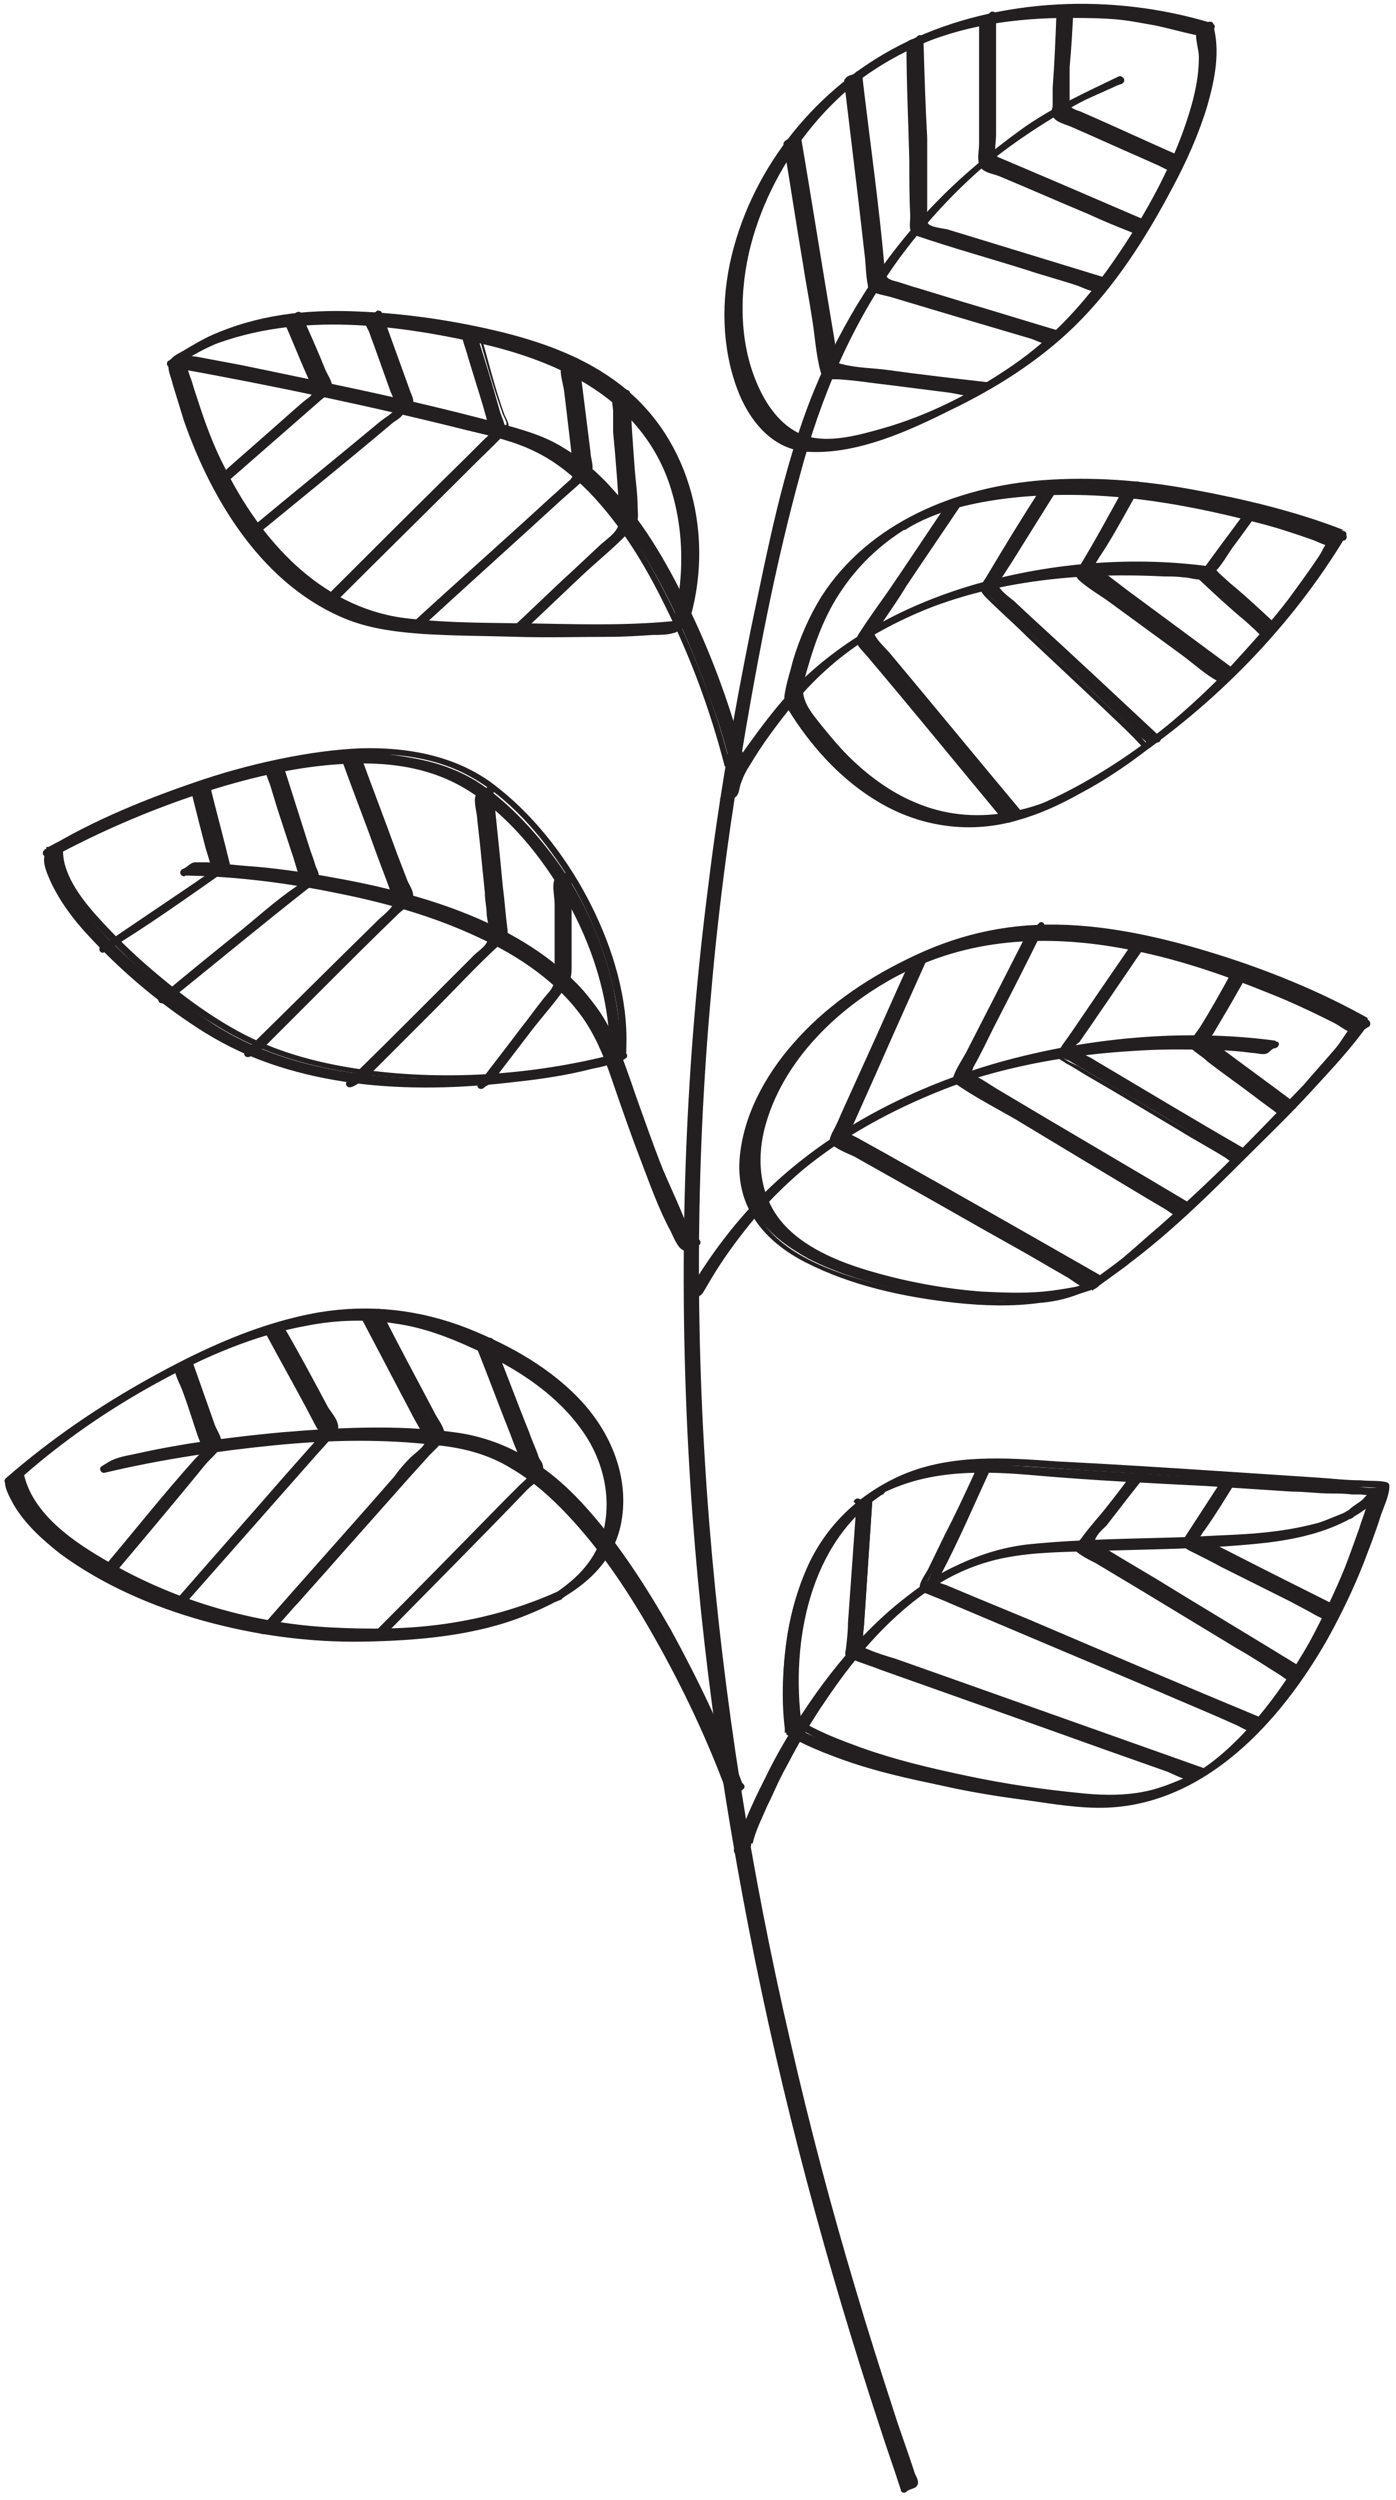 <svg width="148" height="265" viewBox="0 0 148 265" fill="none" xmlns="http://www.w3.org/2000/svg">
<g clip-path="url(#clip0_208_203)">
<path d="M119.1 8.6C116.4 9.5 113.9 10.9 111.5 12.3C105.7 15.7 100.6 20.1 96.3 25.2C89.7 33.2 85.3 42.8 83 52.9C81.7 58.4 80.5 63.9 79.4 69.5C76.4 84.4 74.4 99.5 73.4 114.7C72.1 135.1 72.8 155.7 75.3 176C78.4 202.2 84.4 228.1 92.5 253.3C93.6 256.8 94.8 260.3 96 263.8C96 263.8 97.2 263.2 97.1 263.1C88.4 237.9 81.7 211.9 77.8 185.5C74.8 164.9 73.5 144.1 74.1 123.2C74.6 107.4 76.3 91.8 79.1 76.2C80.1 70.3 81.4 64.4 82.6 58.6C84.4 50.3 86.5 42.1 90.6 34.5C94.4 27.3 99.7 21 106.1 15.9C109.5 13.2 113.2 10.8 117.3 9.3C117.5 9.3 117.7 9.2 117.8 9.1C118.2 9 118.5 8.6 118.9 8.4L119.1 8.6Z" fill="#231F20"/>
<path d="M119 8.2C115.1 9.5 111.4 11.8 108 14.1C104.6 16.4 101.7 18.9 99 21.7C93.5 27.4 89.3 34.1 86.3 41.4C83 49.5 81.4 58.2 79.6 66.7C77.8 75.7 76.2 84.7 75.1 93.8C72.7 112.4 72 131.2 72.8 150C73.6 168.8 75.9 186.5 79.4 204.5C82.9 222.5 87.6 240 93.3 257.3C94 259.5 94.8 261.7 95.5 263.9C95.5 264.2 95.9 264.3 96.1 264.1C96.4 263.8 97 263.8 97.2 263.5C97.5 263.1 97.2 262.6 97 262.2C96.3 260 95.5 257.9 94.8 255.7C93.4 251.4 92 247 90.7 242.6C88.1 233.9 85.8 225.2 83.8 216.4C79.6 198.3 76.7 180 75.2 161.5C73.7 142.8 73.7 123.9 75.4 105.2C76.2 95.8 77.5 86.4 79.1 77.1C80.7 67.8 82.4 59.2 84.8 50.4C87 42.1 90.3 34.3 95.4 27.3C100.3 20.7 106.6 14.8 114 11.1C115.6 10.3 117.3 9.6 119 8.8C119.4 8.6 119 7.9 118.6 8.1C115.1 9.8 111.5 11.4 108.3 13.7C105.1 16 102 18.6 99.3 21.6C93.8 27.4 89.6 34.3 86.8 41.8C83.6 50.2 81.9 59.1 80.2 67.8C78.5 76.5 76.9 86 75.8 95.2C73.5 114 72.9 133 73.9 152C74.9 171 77.3 188.9 81.1 207.1C84.8 225 89.7 242.7 95.5 260.1C95.7 260.6 95.9 261.2 96 261.7C96 261.9 96.6 263 96.6 263C96.6 263.2 95.8 263.4 95.6 263.6L96.2 263.8C90.4 246.8 85.4 229.6 81.6 212C77.8 194.3 75.1 176.4 73.9 158.4C72.6 140.1 72.8 121.6 74.6 103.3C75.5 94.1 76.8 84.9 78.4 75.8C80 67.1 81.6 58.2 84 49.6C86.2 41.8 89.6 34.3 94.5 27.8C99.4 21.3 105.7 15.9 112.8 11.8C114.8 10.7 116.8 9.6 118.9 8.9C119.4 8.7 119.2 8 118.7 8.2H119Z" fill="#231F20"/>
<path d="M128.2 2.8C126.3 2.2 124.3 1.9 122.4 1.6C117.9 0.9 113.2 0.7 108.7 1.3C103.3 1.9 98.2 3.6 93.5 6.4C87.7 9.8 83.1 15.1 80.1 21.1C77.6 26.3 76.4 32.3 77.6 38C78.3 41.5 80.1 45.8 83.6 47.2C85.4 48 87.6 47.7 89.5 47.3C92.3 46.8 95.1 45.8 97.8 44.6C103 42.3 108.1 39.3 112.5 35.6C116.9 31.9 120.2 26.8 123 21.9C124.5 19.2 126 16.4 127 13.4C127.9 11 128.7 8.4 128.7 5.8C128.7 4.8 128.7 3.8 128.3 2.8C128.3 2.8 127.1 3.4 127.2 3.5C127.9 5.5 127.6 7.8 127.2 9.8C126.6 12.5 125.6 15.1 124.4 17.6C122 22.8 118.8 27.8 115.2 32.3C111.6 36.8 106.6 40.3 101.3 42.9C98.6 44.2 95.9 45.3 93 46.1C90.8 46.7 88.5 47.2 86.3 46.9C82.9 46.5 80.8 43.2 79.7 40.2C77.9 35.5 78.1 30.3 79.4 25.5C81.2 19.1 85.2 13.1 90.3 8.7C94.6 5 99.9 3 105.6 2.1C112.6 1 120 1.4 126.8 3.3C126.9 3.3 127 3.3 127.1 3.3C127.4 3.3 128 2.5 128.2 2.6V2.8Z" fill="#231F20"/>
<path d="M128.3 2.4C118 -0.7 106 -0.3 96.2 4.4C87.4 8.6 80.4 16.7 77.8 26.2C76.5 30.9 76.4 35.9 77.9 40.5C79.1 44.2 81.7 47.8 85.9 47.9C91 48.1 96.3 45.7 100.7 43.5C105.5 41.2 110.1 38.3 113.9 34.6C118.2 30.4 121.5 25.2 124.3 19.9C125.8 17.1 127.1 14.2 128 11.2C128.8 8.4 129.4 5.4 128.6 2.6C128.6 2.3 128.2 2.2 128 2.4C127.7 2.7 127 2.7 126.8 3.1C126.7 3.3 126.8 3.4 126.8 3.7C126.8 4.5 127.1 5.3 127.1 6.1C127.1 8.8 126.3 11.5 125.4 14C123.6 18.9 120.9 23.6 117.9 27.9C114.9 32.2 111.6 35.8 107.4 38.7C103.2 41.6 98.5 44 93.6 45.4C91.1 46.1 88 47 85.4 46.2C83.3 45.5 81.8 43.7 80.8 41.8C78.4 37.2 78.3 31.7 79.4 26.8C81.5 17.7 88.1 9 96.7 5.1C101.9 2.7 107.6 1.9 113.3 1.9C119 1.9 119.5 2.2 122.5 2.7C123.9 3 125.3 3.4 126.7 3.7C127 3.7 127.2 3.9 127.5 3.7C127.8 3.5 128 3.1 128.3 3.1C128.8 3.1 128.8 2.3 128.3 2.3C128 2.3 128 2.4 127.7 2.5C127.6 2.5 127.5 2.7 127.3 2.8C126.9 3 126.7 2.8 126.4 2.8C124.9 2.6 123.5 2.1 122 1.8C119.3 1.3 116.6 1.1 113.9 1.1C108.6 1.1 103.2 1.7 98.2 3.6C89.1 7.1 82.1 15.2 79.2 24.4C77.6 29.4 77.3 34.9 79 39.8C80.3 43.5 82.8 47 87 47.2C89.8 47.3 92.6 46.5 95.2 45.6C97.8 44.7 100.2 43.6 102.6 42.4C107.1 40 111.4 37 114.7 33.1C118.7 28.5 122 23.2 124.5 17.7C125.8 15 126.9 12.1 127.4 9.1C127.7 7.6 127.8 6.2 127.6 4.7C127.6 4.5 127.6 4.3 127.6 4.1C127.5 3.6 127.3 3.7 127.6 3.4C127.9 3.1 128.2 3.2 128.5 2.9L127.9 2.7C129.4 7.9 126.5 13.9 124.3 18.4C122.1 22.9 119.4 27.2 116.3 31C113.2 34.8 109.1 38 104.8 40.5C100.5 43 95.8 45.3 90.9 46.5C88.5 47.1 85.6 47.6 83.3 46.5C81.5 45.6 80.3 43.8 79.5 42C77.5 37.8 77.3 32.8 78.3 28.3C80.1 19.2 86.3 11 94.3 6.4C104.4 0.6 117.3 -0.1 128.3 3.2C128.8 3.3 129 2.6 128.5 2.5L128.3 2.4Z" fill="#231F20"/>
<path d="M142.4 56.6C140.9 56 139.3 55.5 137.8 55C134.1 53.9 130.3 52.9 126.4 52.3C121.6 51.5 116.7 51 111.8 51.2C106.9 51.4 102 52.4 97.6 54.6C93.1 56.9 89.3 60 86.8 64.4C85.3 67 84.3 69.9 83.7 72.8C83.6 73.4 83.3 74 83.7 74.5C84 75 84.3 75.4 84.6 75.9C87.1 79.7 90.5 83.2 94.6 85.3C97.3 86.7 100.3 87.4 103.4 87.3C107.2 87.2 110.7 85.7 114 83.9C121.1 80 127.4 74.9 133 68.9C136.3 65.3 139.5 61.4 142.1 57.2C142.2 57 142.4 56.8 142.5 56.6C142.3 56.9 141.5 56.9 141.4 57.3C139.8 60.1 137.7 62.7 135.7 65.3C131 71.1 125.5 76.4 119.4 80.6C115.7 83.2 111.8 85.5 107.3 86.4C104.3 87 101.2 86.8 98.3 85.8C93.7 84.2 89.8 80.9 86.9 77C86.2 76.1 85.3 75 84.8 73.9C84.5 73.3 84.9 72.5 85.1 71.8C85.4 70.3 85.9 68.9 86.4 67.5C88.2 62.7 91.4 58.6 95.7 55.9C95.8 55.9 96 55.7 96.1 55.7C95.9 55.8 95.8 55.9 96.1 55.7C96.4 55.6 96.7 55.4 97 55.3C97.5 55 98.1 54.8 98.7 54.6C99.8 54.2 100.9 53.8 102 53.5C104.3 52.9 106.6 52.5 109 52.3C113.7 51.9 118.5 52.3 123.2 52.9C127.2 53.5 131.1 54.3 134.9 55.5C137 56.1 139 56.8 141 57.5C141 57.5 141.2 57.5 141.3 57.6C141.6 57.7 142.2 56.8 142.4 56.9V56.6Z" fill="#231F20"/>
<path d="M142.5 56.2C137.4 54.2 131.9 52.9 126.5 51.9C121.1 50.9 115.8 50.5 110.5 50.9C101.5 51.6 92.2 55.3 87.1 63.2C85.8 65.3 84.8 67.6 84.1 69.9C83.8 71.1 83.4 72.3 83.2 73.5C83 74.5 83.5 75.1 84 75.9C86.4 79.6 89.5 82.9 93.3 85.1C97.4 87.5 102.2 88.3 106.9 87.2C111.6 86.1 115.8 83.5 119.7 80.8C128.9 74.6 137 66.3 142.7 56.8C142.9 56.4 142.4 56.1 142.1 56.4C141.8 56.7 141.3 56.7 141 57.1C140.5 57.6 140.2 58.4 139.8 59C138.8 60.5 137.7 62 136.6 63.5C134.7 66 132.6 68.3 130.5 70.6C126.1 75.2 121.2 79.3 115.8 82.6C110 86.1 103.3 87.8 96.9 85C94.3 83.9 91.9 82.1 89.9 80.1C88.9 79.1 88 78 87.1 76.9C86 75.5 84.8 74.2 85.2 72.3C86.1 69 87.1 65.8 89 62.9C90.9 60 93.2 57.8 96.1 56L95.7 55.4H95.5C95.5 55.5 95.9 56.2 95.9 56.2C99.3 54 103.9 53.1 107.9 52.7C112.1 52.3 116.4 52.4 120.6 52.9C124.8 53.4 129.1 54.3 133.3 55.4C135.3 55.9 137.1 56.5 139.1 57.2C139.7 57.4 140.7 58 141.4 57.9C141.8 57.9 142.1 57.3 142.4 57.3C142.9 57.3 142.9 56.5 142.4 56.5C142 56.5 141.8 56.9 141.5 57C140.8 57.3 139.2 56.4 138.5 56.2C136.4 55.5 134.3 54.9 132.2 54.3C128.1 53.3 123.9 52.5 119.7 52.1C115.5 51.7 110.9 51.6 106.5 52.1C102.8 52.6 98.7 53.5 95.5 55.5C95.1 55.8 95.5 56.4 95.9 56.1H96.1C96.5 55.7 96.1 55.1 95.7 55.3C90.4 58.5 86.9 63.7 85.1 69.5C84.9 70.2 84.7 71 84.5 71.7C84.3 72.3 84.1 72.9 84.2 73.6C84.4 74.9 85.6 76.2 86.4 77.2C88.2 79.6 90.3 81.7 92.7 83.4C98.1 87.3 104.8 88.1 111 85.7C117.2 83.3 122.8 78.8 127.7 74.3C130.5 71.7 133.1 68.9 135.5 65.9C136.7 64.4 137.9 63 139 61.4C139.6 60.5 140.2 59.6 140.8 58.7C141.2 58.1 141.4 57.8 142 57.3C142.2 57.2 142.4 57.1 142.6 56.9L142 56.5C137.3 64.4 130.7 71.4 123.5 77.1C119.9 80 115.9 82.6 111.7 84.6C107.3 86.7 102.5 87.7 97.7 86.3C93.4 85 89.7 82.1 86.8 78.7C86.1 77.8 85.4 76.9 84.8 76C84.6 75.6 84.2 75.2 84 74.8C83.6 73.9 83.9 73.2 84 72.3C84.5 69.9 85.3 67.6 86.5 65.4C90.8 57.2 99.8 52.8 108.7 51.8C114.4 51.2 120.2 51.6 125.8 52.6C131.4 53.6 136.8 54.9 142 56.9C142.5 57.1 142.7 56.3 142.2 56.2H142.5Z" fill="#231F20"/>
<path d="M144.8 108.2C142 106.6 139.1 105.3 136.1 104.1C129.9 101.5 123.5 99.5 116.8 98.6C113.4 98.2 109.8 98 106.4 98.6C102.7 99.1 99.2 100.5 95.9 102.1C90.2 105 84.9 109 81.6 114.6C79.1 118.7 77.5 124.6 80.4 129C81.7 130.9 83.7 132.3 85.7 133.4C88.2 134.7 91 135.6 93.7 136.3C99 137.6 104.7 138.3 110.2 137.7C111.9 137.5 113.6 137.3 115.1 136.4C116.7 135.5 118.2 134.4 119.7 133.3C124.3 129.7 128.5 125.6 132.7 121.5C136.4 117.8 140.2 114.1 143.5 109.9C143.9 109.4 144.3 108.8 144.7 108.3C144.5 108.6 143.8 108.6 143.6 109C142.7 110.4 141.6 111.6 140.5 112.9C138.8 114.8 137 116.7 135.2 118.5C131.1 122.7 126.8 126.9 122.4 130.8C120.7 132.3 118.9 133.8 117.1 135.2C116.7 135.5 116.4 135.7 116 136C115.8 136.1 115.7 136.2 115.5 136.3C115.1 136.5 116.2 135.9 115.9 136.1C115.9 136.1 115.7 136.1 115.6 136.2C114.9 136.5 114.1 136.7 113.3 136.9C108.4 137.8 103 137.3 98.1 136.4C93.2 135.5 87.5 134.1 83.4 130.7C79.7 127.6 79.2 122.8 80.6 118.5C82.5 112.6 87.1 107.8 92.2 104.4C98.2 100.4 105.4 98.7 112.5 99.2C119.1 99.6 125.6 101.4 131.7 103.7C135.5 105.1 139.3 106.8 143 108.7C143.2 108.8 143.4 108.9 143.5 109C143.7 109.1 144.5 108.2 144.6 108.3L144.8 108.2Z" fill="#231F20"/>
<path d="M145 107.9C140 105.1 134.6 102.9 129.2 101.2C123.8 99.501 117.9 98.1 112.1 98.001C106.3 97.9 101.1 99.201 96.1 101.7C91.6 103.9 87.4 106.8 84.1 110.6C81.1 114 78.7 118.4 78.4 123C78.1 128.1 81.1 131.6 85.4 133.8C90.3 136.3 95.9 137.5 101.4 138.1C104.3 138.4 107.3 138.5 110.2 138.1C112.8 137.9 115 137.1 117.2 135.7C122.6 132.1 127.4 127.4 132 122.8C134.3 120.5 136.7 118.2 138.9 115.8C141.1 113.4 143.3 111.1 145.1 108.5C145.3 108.1 144.8 107.8 144.5 108.1C144.1 108.4 143.7 108.5 143.3 108.8C142.7 109.4 142.2 110.4 141.6 111.1C140.5 112.4 139.3 113.7 138.2 115C135.7 117.6 133.2 120.2 130.7 122.7C128.2 125.2 125.6 127.6 123 129.9C121.7 131 120.5 132.1 119.2 133.2C118 134.2 116.6 135.1 115.4 136.1C115.2 136.3 115.4 136.8 115.7 136.7C116 136.7 116.3 136.5 116.5 136.3C116.7 136 116.5 135.6 116.1 135.7C115.4 135.9 114.8 136.2 114 136.4C112.9 136.6 111.7 136.8 110.6 136.9C108.4 137.1 106.3 137 104.1 136.9C100.2 136.6 96.3 135.9 92.5 134.8C89 133.8 84.999 132.2 82.7 129.3C80.4 126.4 80.2 122.5 81.2 119.1C83.299 111.8 89.7 106 96.4 102.8C104.1 99.1 112.6 99.1 120.9 100.9C125.6 101.9 130.2 103.5 134.6 105.3C136.9 106.2 139.2 107.3 141.4 108.4C142 108.7 143.1 109.6 143.8 109.6C144.3 109.6 144.5 109 144.9 108.9C145.4 108.9 145.4 108.1 144.9 108.1C144.4 108.1 144.2 108.6 143.9 108.7C143.6 108.7 142.8 108.2 142.6 108.1C142 107.8 141.5 107.5 140.9 107.2C138.9 106.2 136.8 105.3 134.7 104.5C130.3 102.7 125.8 101.2 121.2 100.2C112.9 98.3 104.2 98.3 96.3 102C89.5 105.1 83.2 110.9 80.6 118C79.499 121.1 79.299 124.7 80.7 127.8C82.2 131 85.499 133 88.7 134.4C92.799 136.1 97.4 137 101.8 137.5C104.4 137.8 107 138 109.7 137.9C110.8 137.9 111.9 137.7 113 137.5C114.1 137.3 115.1 136.9 116.1 136.6L115.7 136C115.7 136 115.3 136.2 115.5 136.2L115.8 136.8C117 135.9 118.3 135 119.5 134.1C120.8 133 122.1 131.9 123.3 130.8C126 128.4 128.6 125.9 131.2 123.4C133.8 120.9 136.2 118.4 138.6 115.8C139.8 114.5 140.9 113.3 142 111.9C142.5 111.3 143 110.7 143.5 110.1C144 109.5 144.6 109.2 145.1 108.8L144.5 108.4C141.6 112.9 137.4 116.8 133.5 120.6C129.6 124.4 125.8 128.1 121.7 131.6C119.6 133.3 117.5 135.1 115.2 136.4C112.9 137.7 109.8 137.9 107 137.9C101.7 137.9 96.299 137.1 91.2 135.6C86.4 134.2 80.5 131.7 79.4 126.2C78.4 121.7 80.6 116.8 83.2 113.2C86.1 109.3 90.1 106.2 94.3 103.8C98.9 101.2 103.9 99.4 109.2 99.1C115.4 98.8 121.7 100 127.6 101.9C133.5 103.8 139.2 106 144.5 109C144.9 109.2 145.3 108.6 144.9 108.4L145 107.9Z" fill="#231F20"/>
<path d="M84.6 183C84.3 180.7 84.3 178.4 84.4 176.1C84.7 171.5 85.8 166.9 88.3 163C89 161.9 89.8 160.9 90.7 160.1C91.2 159.7 91.6 159.2 92.2 158.9C92.5 158.7 92.8 158.5 93.1 158.3C93.1 158.3 93.6 158 93.3 158.1C93 158.2 93.5 158 93.6 157.9C96.6 156.4 100.1 155.8 103.4 155.8C106 155.8 108.7 156 111.3 156.2C114 156.4 116.7 156.5 119.4 156.7C123.7 157 128.1 157.2 132.4 157.5C136.7 157.8 140.8 158 145 158.3C145.6 158.3 145.4 158.4 145.2 159C144.8 160.4 144.3 161.8 143.8 163.2C142 168.2 139.7 173.1 136.8 177.6C135.1 180.2 133.2 182.6 131 184.8C129.9 185.8 128.8 186.8 127.5 187.7C127.2 187.9 126.8 188.2 126.5 188.4L126.2 188.6C126.2 188.6 126.7 188.3 126.4 188.5C126.2 188.6 126 188.7 125.8 188.8C125.1 189.2 124.3 189.5 123.6 189.8C120.3 191 117 191 113.5 190.6C108.5 190.1 103.5 189.3 98.7 188.1C93.9 186.9 89.2 185.6 84.9 183.4C84.7 183.4 84.6 183.2 84.4 183.1C84.2 183 83.4 183.9 83.3 183.8C86.3 185.6 89.8 186.7 93.1 187.6C97.4 188.8 101.7 189.7 106.1 190.4C108.9 190.8 111.8 191.2 114.6 191.4C116.2 191.5 117.9 191.4 119.5 191.2C125.4 190.1 130.7 186.2 134.5 181.7C138.4 177.1 141.3 171.7 143.5 166.2C144.3 164.2 145 162.2 145.7 160.2C145.9 159.6 146.1 159 146.2 158.4C146.2 158.4 146.4 157.8 146.4 157.7C146.4 157.7 146 157.7 145.9 157.7C145.4 157.7 144.8 157.7 144.2 157.6C142 157.5 139.7 157.3 137.5 157.2C128.3 156.6 119 156.1 109.8 155.5C105.6 155.2 101.4 155 97.4 156.2C94.8 157 92.2 158.4 90.2 160.1C86.3 163.4 84.3 168.3 83.5 173.2C83 176.5 82.8 179.9 83.2 183.2C83.2 183.4 83.2 183.6 83.2 183.7C83.2 183.6 84.4 183.2 84.3 183H84.6Z" fill="#231F20"/>
<path d="M85 182.9C83.8 174.1 85.8 163.4 93.7 158.3C94.1 158 93.7 157.4 93.3 157.7C93.3 157.7 93.3 157.7 93.1 157.7C92.7 158 93.1 158.6 93.5 158.3C98.7 155.7 104.3 155.9 110 156.4C115.7 156.9 121.8 157.2 127.8 157.5C130.8 157.7 133.9 157.9 137 158.1C138.4 158.1 139.7 158.3 141.1 158.3C141.8 158.3 142.6 158.3 143.3 158.4C143.6 158.4 143.9 158.4 144.3 158.4C144.3 158.4 145.6 158.6 145.3 158.3C145.3 158.4 144.8 159.8 144.8 159.9C144.6 160.6 144.3 161.3 144.1 162C143.6 163.4 143.1 164.8 142.6 166.1C141.5 168.8 140.2 171.5 138.8 174.1C137.2 176.9 135.4 179.6 133.3 182.1C131.4 184.3 129.1 186.6 126.5 188.1C126.1 188.3 126.5 189 126.9 188.7C127 188.7 127.1 188.6 127.2 188.5C127.6 188.3 127.2 187.7 126.8 187.9C125 188.7 123.3 189.5 121.3 189.9C119.3 190.3 117.1 190.3 115 190.1C110.8 189.7 106.6 189.1 102.4 188.2C98.6 187.4 94.8 186.5 91.2 185.2C89.3 184.5 87.4 183.8 85.6 182.8C85.3 182.6 85 182.4 84.7 182.5C84.4 182.6 84.1 183.1 83.7 183.1C83.3 183.1 83.2 183.6 83.5 183.8C88.3 186.7 94.2 188.1 99.6 189.2C102.6 189.9 105.7 190.4 108.8 190.8C111.6 191.2 114.5 191.7 117.3 191.6C127.9 191.2 135.8 182.4 140.7 173.8C142.2 171.1 143.5 168.4 144.6 165.6C145.2 164 145.8 162.5 146.3 160.9C146.6 159.9 147.3 158.6 147.3 157.5C147.3 157.3 147.2 157.2 147 157.1C146.2 156.9 145.2 157 144.3 156.9C142.7 156.9 141.1 156.7 139.5 156.6C136.5 156.4 133.4 156.2 130.4 156C124.3 155.6 118.2 155.2 112.1 154.9C106.6 154.5 100.9 154.1 95.7 156.3C91.1 158.3 87.5 161.7 85.5 166.3C83.2 171.6 82.6 177.8 83.3 183.5C83.3 183.9 83.8 184 84 183.7C84.2 183.4 84.9 183.4 85.1 183C85.3 182.6 84.7 182.2 84.4 182.6C84.2 182.9 83.5 182.9 83.3 183.3L84 183.5C83.3 178.4 83.8 173.1 85.5 168.2C87.2 163.3 90.5 159.5 95.2 157.3C100.4 154.9 106 155.2 111.5 155.6C117 156 122.9 156.3 128.6 156.7C131.7 156.9 134.9 157.1 138 157.3C139.6 157.4 141.2 157.5 142.8 157.6C144 157.6 145.5 157.6 146.7 157.8L146.4 157.4C146.4 158.4 145.7 159.7 145.4 160.6C145 161.9 144.5 163.2 144 164.5C143 167 141.9 169.5 140.7 171.9C138.3 176.4 135.4 180.7 131.7 184.2C128 187.7 123.2 190.4 118.1 190.8C115.4 191 112.7 190.6 110 190.3C107.1 189.9 104.2 189.5 101.4 188.9C98.3 188.3 95.3 187.5 92.3 186.6C89.3 185.7 86.5 184.7 83.9 183.2L83.7 183.9C84.1 183.9 84.2 183.6 84.5 183.5C85 183.3 84.7 183.4 85.1 183.5C85.6 183.6 86.2 184.1 86.7 184.3C88.3 185.1 90 185.7 91.7 186.3C95.6 187.6 99.7 188.5 103.7 189.3C107.7 190.1 112 190.8 116.2 191C118.1 191 119.9 191 121.8 190.6C123.7 190.2 125.3 189.4 127 188.6L126.6 188C126.6 188 126.4 188.1 126.3 188.2L126.7 188.8C131.6 186.2 135.3 181.2 138.2 176.5C141.4 171.2 143.9 165.4 145.7 159.5C145.8 159.1 146.3 158.3 145.7 158C145.5 157.8 144.9 157.9 144.7 157.9C143.8 157.9 142.9 157.8 142 157.7C138.7 157.5 135.4 157.3 132.1 157.1C125.6 156.7 119 156.3 112.4 155.9C105.8 155.5 99.2 154.7 93.1 157.8L93.5 158.4C93.5 158.4 93.5 158.4 93.7 158.4L93.3 157.8C85.1 163.1 83.1 174.2 84.3 183.3C84.3 183.8 85.1 183.6 85 183.1V182.9Z" fill="#231F20"/>
<path d="M79.4 195.3C79.4 195.1 79.5 194.8 79.6 194.7C79.8 194.2 80 193.7 80.2 193.2C80.9 191.5 81.7 189.9 82.5 188.2C85 183.3 87.9 178.7 91.5 174.6C95.4 170.1 100.1 166.1 106.1 164.8C108 164.4 110 164.3 111.9 164.2C114.2 164.1 116.4 164 118.7 163.9C122.7 163.8 126.7 163.7 130.7 163.4C136.3 163 142.9 162.2 146.7 157.6C146.4 157.9 145.8 157.9 145.6 158.3C145.2 158.7 144.8 159.1 144.4 159.5C144.2 159.7 144 159.9 143.7 160C143.6 160.1 143.4 160.2 143.3 160.3C143.7 160.1 142.7 160.7 143.3 160.3C142.1 160.8 140.9 161.3 139.6 161.7C136.5 162.5 133.3 162.7 130.1 162.9C126.1 163.1 122 163.2 117.9 163.3C115.5 163.4 113 163.5 110.6 163.7C109 163.8 107.4 164 105.8 164.5C100.5 166 95.6 169.5 91.9 173.5C88 177.6 84.9 182.3 82.2 187.2C81.1 189.2 80.1 191.2 79.3 193.3C79 193.9 78.8 194.5 78.6 195.2C78.6 195.4 78.4 195.7 78.4 196C78.4 195.8 79.6 195.5 79.5 195.3H79.4Z" fill="#231F20"/>
<path d="M79.8 195.4C80.1 194 80.8 192.7 81.3 191.5C82 190.1 82.6 188.6 83.4 187.2C84.7 184.7 86.1 182.3 87.7 180C90.8 175.4 94.6 171 99.3 168C101.5 166.6 104 165.6 106.6 165.1C109.7 164.5 112.9 164.5 116 164.4C121.8 164.2 127.7 164.2 133.5 163.6C138.5 163.1 143.6 161.8 147 157.9C147.3 157.5 146.8 157.1 146.5 157.4C146.2 157.6 145.8 157.7 145.5 157.9C145.1 158.2 144.8 158.6 144.4 159C143.9 159.4 143.1 159.8 142.7 160.4C142.5 160.7 142.8 161.1 143.1 161C143.3 161 143.5 160.8 143.6 160.7C143.8 160.4 143.5 160.1 143.2 160.1C142 160.5 141 161 139.8 161.4C138.3 161.8 136.8 162.1 135.2 162.3C132.2 162.7 129.3 162.7 126.3 162.9C120.5 163.1 114.7 163.1 108.9 163.7C98.9 164.9 91 172.8 85.6 180.8C83.9 183.3 82.4 185.8 81.1 188.5C80.4 189.9 79.7 191.3 79.1 192.8C78.6 193.8 78 195 77.8 196.1C77.8 196.5 78.2 196.8 78.5 196.4C78.7 196.1 79.4 196.2 79.6 195.7C79.8 195.2 79.2 194.9 78.9 195.3C78.7 195.6 78 195.6 77.8 196L78.5 196.3C78.7 195.3 79.3 194.1 79.7 193.1C80.2 191.9 80.8 190.6 81.4 189.4C82.6 187.1 83.9 184.8 85.2 182.6C87.9 178.3 91.2 174.2 95.1 170.9C99 167.6 103.8 165 109 164.4C114.6 163.8 120.3 163.8 125.9 163.6C128.9 163.5 132 163.4 135 163C136.5 162.8 137.9 162.6 139.3 162.2C140.6 161.8 141.8 161.2 143.1 160.8C143.4 160.3 144.4 159.9 144.8 159.4C145.2 159 145.5 158.6 146.1 158.3C146.3 158.2 146.5 158.1 146.7 157.9L146.2 157.4C142.8 161.3 137.5 162.5 132.5 162.9C126.5 163.5 120.5 163.4 114.5 163.7C111.6 163.8 108.6 163.9 105.7 164.5C103.2 165 100.8 166.1 98.7 167.4C94.4 170.1 90.9 174.1 87.9 178.2C86 180.8 84.3 183.6 82.8 186.5C82 188 81.2 189.6 80.5 191.1C79.9 192.4 79.2 193.8 78.9 195.2C78.9 195.7 79.5 195.9 79.6 195.4H79.8Z" fill="#231F20"/>
<path d="M135.1 110.6C129.7 109.8 124.1 110 118.7 110.6C107.7 111.7 97.1 115 87.9 121.2C81.6 125.5 76.5 131.1 72.9 137.8C73.1 137.5 73.9 137.5 74 137.1C77.2 131.4 81.4 126.3 86.5 122.3C91.3 118.6 96.7 116 102.4 114.2C110.8 111.5 119.8 110.5 128.6 110.8C130.4 110.8 132.1 110.9 133.9 111.2C134.2 111.2 134.7 110.5 135 110.5L135.1 110.6Z" fill="#231F20"/>
<path d="M135.2 110.3C125.5 109 115.2 110 105.9 112.6C97.1 115.1 88.5 119.4 81.8 125.7C78.1 129.2 75.1 133.2 72.6 137.6C72.4 138 72.9 138.4 73.2 138C73.7 137.4 74.2 137.6 74.6 136.9C75.2 135.9 75.7 135 76.3 134.1C77.6 132.1 79.1 130.2 80.6 128.4C83.7 124.9 87.4 121.9 91.4 119.5C100 114.4 110.1 112 120 111.4C122.8 111.2 125.6 111.2 128.4 111.3C129.8 111.3 131.3 111.4 132.7 111.6C133.2 111.6 133.7 111.8 134.2 111.7C134.6 111.6 134.8 111.1 135.2 111.1C135.7 111 135.5 110.3 135 110.4C134.8 110.4 134.7 110.6 134.5 110.7C133.8 111 133.3 111 132.6 110.9C131.2 110.8 129.7 110.7 128.3 110.7C125.8 110.7 123.3 110.7 120.9 110.7C115.9 111 110.9 111.7 106.1 113C96.9 115.4 88.3 119.7 81.7 126.5C80 128.3 78.4 130.1 77 132.1C76.3 133.1 75.6 134.2 74.9 135.2C74.5 135.8 74.2 136.7 73.5 137.2C73.2 137.4 73 137.4 72.8 137.6L73.4 138C77.7 130.2 84.1 123.8 91.8 119.4C99.5 115 108.7 112.1 117.8 111.1C123.5 110.5 129.4 110.2 135.1 111.1C135.6 111.1 135.8 110.4 135.3 110.4L135.2 110.3Z" fill="#231F20"/>
<path d="M72.6 66C73.2 64.1 73.5 61.9 73.6 59.9C73.8 55.5 73 51 70.8 47.1C67.6 41.4 61.8 38.1 55.7 36.3C51.1 35 46.2 34.1 41.4 33.7C37.9 33.4 34.4 33.3 30.9 33.7C26.9 34.2 23.2 35.3 19.8 37.4C19.4 37.6 18.4 38.1 18.2 38.6C18.1 38.9 18.4 39.8 18.5 40.1C19.5 44.1 21 48 23 51.6C25.7 56.6 29.4 61.3 34.5 64.1C37.3 65.6 40.3 66.5 43.5 66.7C48.3 67 53 67.1 57.8 67.1C62.2 67.1 66.6 67.1 71 66.7C71.2 66.7 71.3 66.7 71.5 66.7C71.9 66.7 72.3 66.1 72.6 66C69.9 66.3 67.1 66.3 64.4 66.4C60.7 66.4 57 66.4 53.2 66.4C50.6 66.4 48.1 66.2 45.5 66.1C43.8 66.1 42.1 65.9 40.4 65.4C34.7 64 30.1 60 26.8 55.3C24 51.4 21.9 46.9 20.5 42.3C20.1 41.1 19.7 39.8 19.4 38.5C19.4 38.1 19.2 38 19.5 37.7C19.8 37.5 20.1 37.3 20.3 37.1C20.3 37.1 20.5 37 20.6 36.9C21.1 36.6 19.9 37.3 20.4 37C20.7 36.8 21.1 36.7 21.4 36.5C23.2 35.7 25.2 35.1 27.1 34.7C34.4 33.3 42 34.1 49.2 35.6C56.2 37 63.2 39.4 67.8 45.1C70.7 48.7 72.2 53.3 72.3 57.9C72.4 60.7 72.1 63.5 71.4 66.2C71.4 66.3 71.4 66.5 71.3 66.6C71.3 66.3 72.3 66.3 72.4 65.9L72.6 66Z" fill="#231F20"/>
<path d="M73 66.1C75.8 57.1 73.4 46.7 65.8 40.8C62.2 38 57.9 36.4 53.6 35.3C48.4 34 43 33.2 37.6 33C32.2 32.8 27.3 33.4 22.5 35.5C21.4 36 20.4 36.6 19.4 37.2C18.9 37.5 18.1 37.8 17.9 38.5C17.7 39.2 18.2 40.1 18.3 40.7C18.7 42 19.1 43.3 19.5 44.6C22.5 53.2 28 62.2 36.9 65.7C39.5 66.7 42.2 67 44.9 67.2C48.2 67.4 51.5 67.4 54.8 67.5C58.1 67.6 61.3 67.5 64.6 67.5C66.1 67.5 67.7 67.4 69.2 67.3C69.9 67.3 70.7 67.3 71.4 67.1C71.9 67 72.1 66.6 72.6 66.4C73 66.3 72.9 65.6 72.6 65.7C67.6 66.3 62.6 66.2 57.6 66.1C52.6 66 47.7 66.1 42.8 65.5C33.9 64.3 27.6 57.2 23.8 49.5C22.6 47.2 21.7 44.7 20.9 42.2C20.7 41.6 20.5 41 20.3 40.3C20.1 39.8 19.8 39 19.8 38.4C19.8 37.5 20.8 37.6 21.2 37C21.4 36.7 21 36.3 20.7 36.5C20.5 36.5 20.4 36.7 20.2 36.8C20 36.9 20 37.1 20.1 37.3C20.1 37.5 20.4 37.5 20.6 37.4C29.8 33.1 40.3 34.1 50 36.2C58.5 38 67.1 41.7 70.6 50.3C72.6 55.4 72.7 61.3 71.2 66.5C71.2 66.8 71.6 67.2 71.8 66.9C72.1 66.5 72.6 66.6 72.9 66.2C73.2 65.8 72.7 65.3 72.4 65.7C72.1 66.1 71.6 66 71.3 66.4L71.9 66.8C74.5 57.7 72.3 47.2 64.5 41.4C61 38.7 56.7 37.2 52.5 36.1C47.5 34.8 42.3 34 37.2 33.8C31.3 33.6 25.7 34.4 20.3 36.9H20.8C20.8 37.2 20.8 37.4 20.7 37.5C20.9 37.5 21 37.3 21.2 37.2L20.7 36.7C20.6 37 19.5 37.3 19.2 37.8C18.9 38.4 19.4 39.4 19.5 40C20.1 42.4 21 44.8 21.9 47.1C23.6 51.2 25.9 55.2 28.9 58.6C31.6 61.6 35 64.1 38.9 65.5C43.7 67.1 49.2 66.8 54.2 66.9C60.3 67 66.5 67.2 72.6 66.6V65.9C72.3 65.9 72.1 66.1 71.9 66.2C71.2 66.5 70.5 66.6 69.8 66.7C68.4 66.8 67 66.9 65.7 66.9C63.2 66.9 60.7 66.9 58.1 66.9C53 66.9 47.8 66.9 42.7 66.4C33.2 65.5 26.7 58.2 22.7 50.2C21.6 47.9 20.6 45.5 19.8 43.1C19.5 42.1 19.2 41 18.9 40C18.5 38.7 19.4 38.3 20.4 37.7C24.7 35.2 29.6 34.2 34.5 34C39.4 33.8 44.7 34.4 49.7 35.4C54 36.3 58.4 37.4 62.2 39.6C66.5 42 70.1 45.7 71.8 50.3C73.6 55.2 73.8 61.1 72.2 66.1C72.1 66.6 72.8 66.8 72.9 66.3L73 66.1Z" fill="#231F20"/>
<path d="M78.5 80.5C77.9 78 77 75.5 76.2 73C74.4 67.9 72.1 62.8 69.3 58.1C66.5 53.4 62.8 48.9 57.7 46.6C56.2 45.9 54.6 45.6 53 45.1C51 44.6 49 44.1 47 43.6C43 42.6 38.9 41.7 34.8 40.8C29.7 39.7 24.5 38.7 19.3 37.7C19 37.7 18.5 38.4 18.2 38.4C22.4 39.2 26.7 40 30.9 40.9C34.9 41.7 38.8 42.6 42.8 43.5C46.8 44.4 50.8 45.3 54.8 46.6C60 48.2 64 52.5 67 56.9C70.2 61.5 72.5 66.7 74.5 71.9C75.6 74.9 76.7 77.9 77.4 81C77.4 80.9 78.6 80.5 78.5 80.3V80.5Z" fill="#231F20"/>
<path d="M78.9 80.4C77.5 75.1 75.6 69.8 73.2 64.8C71 60.2 68.5 55.7 65 51.9C63.5 50.2 61.8 48.7 59.8 47.5C57.6 46.1 55.2 45.5 52.7 44.8C47.1 43.3 41.4 42 35.7 40.8C32.3 40.1 29 39.4 25.6 38.7C24 38.4 22.4 38.1 20.8 37.8C20.3 37.8 19.6 37.5 19.1 37.5C18.6 37.5 18.4 38.1 18 38.2C17.6 38.2 17.6 38.9 18 38.9C28.6 40.8 39.1 43 49.5 45.6C52 46.2 54.7 46.8 57 48C59 49 60.8 50.5 62.4 52.1C65.8 55.6 68.4 59.9 70.5 64.2C73.2 69.6 75.3 75.3 76.8 81.1C76.8 81.3 77.3 81.5 77.4 81.3C77.7 80.9 78.3 81 78.6 80.6C78.9 80.2 78.2 79.8 77.9 80.2C77.7 80.5 77.1 80.5 76.8 80.8L77.4 81C76.1 75.8 74.2 70.8 72 65.9C69.9 61.4 67.5 57 64.3 53.2C61.3 49.6 57.7 47.1 53.2 45.8C47.8 44.2 42.4 43.1 36.9 41.9C30.6 40.5 24.3 39.2 18 38.1V38.8C18.3 38.8 18.4 38.6 18.6 38.5C19.3 38.1 19.9 38.4 20.6 38.5C22.1 38.8 23.5 39 24.9 39.3C27.7 39.9 30.5 40.4 33.4 41C38.8 42.1 44.2 43.3 49.5 44.7C52.2 45.4 55 45.9 57.4 47.1C59.5 48.1 61.4 49.5 63 51.2C66.5 54.7 69.1 59.1 71.3 63.5C74 68.9 76.2 74.7 77.7 80.5C77.8 81 78.5 80.8 78.4 80.3L78.9 80.4Z" fill="#231F20"/>
<path d="M5.1 90.6C5.2 90.6 5.4 90.5 5.5 90.4C6 90.1 6.6 89.8 7.1 89.6C9 88.6 10.9 87.7 12.9 86.9C18.4 84.5 24.2 82.5 30.1 81.4C36 80.3 42.5 80 48 82.6C51.4 84.2 54.2 87.1 56.6 90C59 92.9 61 96.4 62.4 100C63.4 102.6 64.1 105.4 64.5 108.2C64.7 109.6 64.6 111 64.7 112.4C64.7 112.4 64.7 112.5 64.7 112.6L65.8 111.9C63.3 112.6 60.8 113 58.2 113.4C52.5 114.3 46.7 114.6 40.9 114.1C34.4 113.6 27.9 112 22.4 108.4C19.1 106.2 15.9 103.7 13 101C11.2 99.3 9.4 97.4 8 95.3C7.2 94.1 6.5 92.8 6.1 91.4C6.1 91 5.9 90.5 6 90C6 90.3 4.9 90.4 4.9 90.7C4.7 92.1 5.6 93.8 6.2 94.9C7.3 96.8 8.8 98.5 10.3 100.1C12.9 102.8 15.8 105.2 18.8 107.4C21.8 109.6 24.7 111.3 28 112.5C31 113.6 34.2 114.3 37.4 114.7C43.3 115.5 49.4 115.2 55.3 114.5C58.4 114.1 61.6 113.6 64.6 112.7C64.8 112.7 65.7 112.2 65.7 112C65.9 108.5 65.2 104.8 64.1 101.4C63 97.9 61.3 94.5 59.2 91.5C57.9 89.7 56.5 88 54.9 86.4C53.6 85.1 52.1 83.8 50.5 82.8C45.3 79.6 38.7 79.6 32.8 80.5C26.9 81.4 20.7 83.4 15 85.8C11.9 87.1 8.8 88.5 5.9 90.1C5.9 90.1 5.8 90.1 5.7 90.2C5.4 90.3 5.2 90.5 4.9 90.7C4.7 90.8 4.7 90.8 4.9 90.7L5.1 90.6Z" fill="#231F20"/>
<path d="M4.9 90.3C4.5 90.6 4.9 91.2 5.3 91C9.7 88.6 14.4 86.5 19.2 84.8C24 83.1 29.4 81.6 34.7 81.1C40 80.6 45.1 81 49.5 83.7C53.9 86.4 57.4 90.8 59.9 95.1C62.9 100.3 64.9 106.6 64.6 112.6C64.6 112.9 64.9 113.1 65.2 112.9L66.3 112.2C66.7 112 66.4 111.4 66 111.5C57.2 113.9 47.6 114.6 38.7 113.4C34.3 112.8 29.9 111.7 26 109.7C22.1 107.7 18.5 104.9 15.2 102C13.4 100.4 11.7 98.7 10.1 96.9C8.5 95.1 6.5 92.4 6.7 89.9C6.7 89.5 6.2 89.4 6 89.7C5.7 90.1 5.1 89.9 4.8 90.5C4.4 91.3 5 92.6 5.3 93.3C6.3 95.5 7.8 97.5 9.4 99.2C13 103.1 17.3 106.7 21.8 109.5C31.4 115.4 43.4 116 54.4 114.7C57.2 114.4 60 114 62.7 113.3C63.7 113.1 64.7 112.9 65.6 112.4C66.4 112 66.4 111.9 66.4 111C66.6 105.9 65 100.6 62.7 96C60.4 91.4 57 86.8 52.8 83.5C49 80.4 44.1 79.3 39.2 79.3C34.3 79.3 27.3 80.7 21.6 82.6C15.9 84.5 9.9 86.9 4.7 90.1C4.3 90.4 4.7 91 5.1 90.7H5.3C5.7 90.4 5.3 89.7 4.9 90H4.7L5.1 90.7C9.3 88.1 14.1 86.1 18.8 84.4C23.5 82.7 28.5 81.2 33.6 80.4C38.3 79.7 43.2 79.6 47.7 81.3C52.4 83.1 56.2 87.1 59 91.1C61.8 95.1 63.9 99.8 65 104.7C65.3 105.9 65.5 107.1 65.6 108.4C65.6 109 65.6 109.6 65.6 110.2C65.6 110.8 65.6 111.2 65.1 111.6C64.3 112.2 62.9 112.3 61.9 112.5C60.7 112.8 59.4 113 58.1 113.2C47.7 114.8 36.1 115.2 26.2 110.9C21.1 108.7 16.6 105.1 12.5 101.3C10.5 99.4 8.5 97.4 7 95.1C6.3 94.1 5.6 92.9 5.3 91.7C5.3 91.7 5.1 90.9 5.2 90.7C5.4 90.3 5.6 90.5 5.9 90.3C6.1 90.2 6.2 90.1 6.4 89.9L5.7 89.7C5.5 91.6 6.7 93.6 7.8 95.1C9 96.9 10.5 98.6 12.1 100.1C15.4 103.4 19.1 106.4 23.1 108.8C30.9 113.6 40.5 114.6 49.5 114.3C55 114.1 60.7 113.3 66 111.9L65.7 111.2L64.6 111.9L65.2 112.2C65.7 101.7 59.8 90.3 51.6 83.9C43.4 77.5 31 79.8 21.6 82.8C15.9 84.6 10.2 87 4.9 89.9L5.3 90.5C5.7 90.2 5.3 89.6 4.9 89.8V90.3Z" fill="#231F20"/>
<path d="M19.7 92.4C22.4 92.4 25 92.7 27.7 93C33.5 93.7 39.2 94.8 44.7 96.5C50.5 98.4 56.4 101.1 60.7 105.7C62.9 108.1 64.2 110.8 65.3 113.8C66.7 117.9 68.1 122.1 69.8 126.1C70.5 127.8 71.2 129.6 72.2 131.2C72.3 131.4 72.7 132.2 73 132.2C73.4 132.2 73.8 131.5 74.1 131.5C73.9 131.5 73.7 131.1 73.6 131C72.8 129.9 72.2 128.5 71.6 127.2C70.1 123.9 68.9 120.5 67.7 117.1C66.4 113.5 65.5 109.8 63.2 106.7C59.5 101.8 53.8 98.7 48.1 96.6C42.5 94.5 36.6 93.3 30.7 92.5C28.6 92.2 26.4 92 24.3 91.9C23.3 91.9 22.1 91.6 21.1 91.7H21C20.6 91.7 20.2 92.4 19.9 92.4H19.7Z" fill="#231F20"/>
<path d="M19.7 92.8C25.1 92.9 30.6 93.6 35.9 94.7C40.9 95.7 45.9 97.1 50.6 99.3C55 101.3 59.3 104.2 62 108.2C63.4 110.3 64.3 112.7 65.1 115.1C66 117.7 66.9 120.3 67.9 122.9C68.9 125.5 69.8 128.1 71.1 130.5C71.4 131.1 71.8 132.2 72.4 132.5C73.1 132.9 73.4 132.1 74 132C74.3 132 74.4 131.5 74 131.3C73.1 130.8 72.5 129 72.1 128.1C71.5 126.7 70.9 125.4 70.3 124C69.3 121.5 68.4 118.9 67.5 116.4C66 112 64.5 107.7 61.2 104.3C54.4 97.4 43.9 94.5 34.7 92.9C31.9 92.4 29.1 92 26.3 91.8C24.9 91.7 23.4 91.5 22 91.4C21.6 91.4 21 91.4 20.6 91.4C20.1 91.5 19.9 91.9 19.4 92.1C18.9 92.3 19.1 93 19.6 92.8C19.9 92.8 20 92.6 20.2 92.5C20.8 92.1 21.2 92.1 22 92.2C23.3 92.2 24.6 92.4 25.8 92.5C28.5 92.7 31.1 93.1 33.8 93.5C38.9 94.4 44 95.6 48.8 97.5C53.1 99.2 57.4 101.5 60.7 104.8C64.3 108.4 65.6 113.1 67.3 117.8C68.3 120.6 69.3 123.4 70.5 126.2C71 127.3 71.4 128.4 72 129.5C72.4 130.3 72.9 131.6 73.8 132V131.3C73.7 131.3 73.5 131.6 73.3 131.6C72.6 131.8 72.6 131.6 72.3 131.1C71.6 130 71.1 128.8 70.6 127.6C69.5 125 68.5 122.4 67.5 119.8C65.9 115.4 64.8 110.6 61.8 106.8C56 99.4 45.9 96.1 37.1 94.2C31.3 93 25.4 92.2 19.5 92.1C19 92.1 19 92.8 19.5 92.9L19.7 92.8Z" fill="#231F20"/>
<path d="M78.5 189.4C77.5 186.7 76.4 184 75.2 181.4C72.6 175.9 69.7 170.5 66.2 165.5C62.7 160.5 58.7 155.8 53.1 153.5C49.8 152.1 45.9 152 42.3 151.8C37.9 151.6 33.4 151.8 29 152.3C23.4 152.9 17.8 153.6 12.3 155C12.3 155 12.1 155 12 155C11.6 155.1 11.3 155.6 10.9 155.7C15.5 154.6 20.2 153.8 24.8 153.3C29.1 152.8 33.5 152.4 37.8 152.4C40 152.4 42.2 152.4 44.5 152.6C46.4 152.8 48.3 152.9 50.1 153.4C55.7 155 60.1 159.7 63.6 164.2C67.4 169.2 70.5 174.7 73.2 180.3C74.2 182.4 75.1 184.5 76 186.6C76.3 187.3 76.6 188 76.9 188.7C77 189 77.1 189.6 77.3 189.8V189.9C77.3 189.9 78.5 189.3 78.4 189.2L78.5 189.4Z" fill="#231F20"/>
<path d="M78.8 189.3C76.7 183.6 74 178 71.1 172.7C68.4 168 65.4 163.3 61.7 159.3C58 155.3 53.6 152.5 48.1 151.8C42.1 151 36 151.3 30 151.8C26.7 152.1 23.4 152.5 20.1 153C18.3 153.3 16.6 153.6 14.8 154C14 154.2 13.1 154.3 12.3 154.6C11.7 154.8 11.3 155.1 10.8 155.4C10.4 155.6 10.7 156.2 11.1 156.1C17 154.7 23 153.8 29 153.2C35 152.6 40.7 152.5 46.5 153.2C49.3 153.5 51.9 154.2 54.3 155.7C56.5 157 58.4 158.7 60.1 160.5C63.8 164.4 66.8 169 69.4 173.6C72.4 178.9 75 184.4 77.1 190.1C77.1 190.4 77.5 190.5 77.7 190.3C78 190 78.5 190 78.8 189.6C79.1 189.2 78.6 188.7 78.3 189.1C78 189.4 77.5 189.5 77.2 189.8L77.8 190C75.9 184.8 73.5 179.8 70.9 174.9C68.2 170 65.2 165.2 61.5 161C58.3 157.4 54.4 154.1 49.6 153C43.8 151.7 37.5 151.9 31.6 152.3C24.6 152.8 17.6 153.8 10.8 155.4L11.1 156.1C11.8 155.8 12.2 155.5 12.9 155.3C13.5 155.1 14.1 155 14.7 154.9C16.2 154.6 17.6 154.3 19.1 154C22.1 153.5 25.1 153.1 28.1 152.8C34 152.2 39.9 151.9 45.8 152.4C48.6 152.6 51.4 153.1 54 154.3C56.3 155.4 58.3 157 60.2 158.8C63.9 162.5 66.9 166.9 69.6 171.4C73 177.1 75.9 183.2 78.2 189.4C78.4 189.9 79.1 189.7 78.9 189.2L78.8 189.3Z" fill="#231F20"/>
<path d="M2.1 156.3C7.1 151.9 12.9 148 18.9 145C23.7 142.6 28.9 140.6 34.2 139.9C36.8 139.6 39.4 139.5 42 139.9C45.1 140.4 48.2 141.6 51 142.9C55.6 145 60.1 148.1 62.7 152.6C64.4 155.6 65.1 159.1 64.2 162.4C63.8 164.2 62.9 165.7 61.7 167C61.4 167.4 61 167.7 60.6 168C60.4 168.2 60.1 168.4 59.9 168.5C59.7 168.6 59.6 168.7 59.4 168.8C59 169.1 59.5 168.8 59.2 168.9C58 169.5 56.7 170 55.4 170.5C48.9 172.6 41.7 173 35 172.7C28.4 172.4 21.9 170.6 15.9 168C13.1 166.8 10.4 165.4 8 163.6C6.1 162.2 4.3 160.6 3.1 158.6C2.6 157.8 2.3 157 2.1 156.1C2.1 156.2 0.9 156.6 1 156.8C1.4 158.9 2.8 160.7 4.3 162.2C6.4 164.2 8.9 165.8 11.5 167.2C17.6 170.4 24.4 172.4 31.2 173.2C35 173.6 38.8 173.6 42.6 173.3C46.1 173.1 49.6 172.6 52.9 171.6C55.4 170.9 57.7 169.9 60 168.5C61.8 167.4 63.5 166 64.6 164.1C66.2 161 66.2 157.3 65 154.1C63.3 149.5 59.3 146 55.2 143.6C49.8 140.5 43.6 138.4 37.3 138.9C31.7 139.3 26.2 141.2 21.2 143.7C14.2 147.1 7.4 151.4 1.4 156.5C1.3 156.5 1.2 156.7 1.1 156.8C1.4 156.5 1.9 156.4 2.2 156.1L2.1 156.3Z" fill="#231F20"/>
<path d="M2.4 156.5C6.7 152.7 11.5 149.4 16.6 146.6C21.7 143.8 27 141.5 32.6 140.5C35.7 139.9 38.9 139.8 42 140.3C44.8 140.7 47.5 141.7 50.1 142.9C54.8 145 59.5 148 62.3 152.5C64 155.3 64.7 158.6 64.1 161.7C63.5 164.8 61.7 166.9 59.1 168.7C58.8 168.9 59 169.5 59.4 169.4C59.4 169.4 59.6 169.4 59.6 169.3C60 169 59.6 168.6 59.1 168.7C55.3 170.4 51.4 171.5 47.3 172.1C43.2 172.7 39.2 172.7 35.2 172.5C27 172.1 18.7 169.7 11.6 165.6C7.9 163.5 3.4 160.5 2.5 156.1C2.5 155.8 2 155.8 1.8 156.1C1.6 156.4 0.8 156.3 0.6 156.8C0.3 157.5 1.1 158.8 1.4 159.4C2.6 161.5 4.5 163.2 6.4 164.7C10.9 168 16.2 170.3 21.6 171.8C27 173.3 32.8 174.1 38.5 174C44.2 173.9 50.4 173.4 55.8 171.2C60.3 169.4 64.7 166.7 65.8 161.7C66.8 157 65 152.3 61.9 148.8C58.6 145.1 54.1 142.6 49.6 140.8C44.5 138.8 39.2 138.2 33.8 139.1C27.5 140.2 21.6 142.9 16 146C10.4 149.1 5.3 152.6 0.6 156.7C0.3 157 0.6 157.5 1.1 157.3C1.6 157.1 1.9 156.9 2.2 156.6C2.6 156.3 2.2 155.7 1.8 156C1.4 156.2 1 156.4 0.7 156.7L1.2 157.3C9 150.6 18.2 144.8 27.9 141.5C32.9 139.8 38.2 138.9 43.4 139.9C48.2 140.8 53 142.8 57 145.6C60.8 148.2 64.2 151.9 65.1 156.5C65.6 159.1 65.4 161.9 64.2 164.2C63 166.5 60.9 168 58.6 169.1C53.8 171.7 48.4 172.7 43 173.1C37.6 173.5 32.2 173.4 26.8 172.4C21.2 171.3 15.7 169.4 10.7 166.6C8.2 165.2 5.8 163.6 3.8 161.5C2.8 160.4 2 159.2 1.5 157.7C1.3 157 1.5 157.2 1.9 156.9C2.1 156.8 2.3 156.7 2.4 156.5H1.7C2.5 160.1 5.6 162.7 8.5 164.7C12 167.1 16 168.9 20 170.3C28.3 173.2 37.2 174 46 173.1C48.3 172.9 50.6 172.5 52.9 171.9C55.2 171.3 57.4 170.4 59.6 169.5L59.1 168.9H59.2L59.5 169.5C61.5 168.1 63.2 166.6 64.2 164.2C65.2 161.7 65.3 158.8 64.6 156.2C63.2 150.9 59 147 54.5 144.4C49.3 141.3 43.2 139.2 37.1 139.4C31 139.6 25.1 141.7 19.6 144.4C13.2 147.5 7.2 151.5 1.9 156.1C1.5 156.4 2.1 157 2.4 156.6V156.5Z" fill="#231F20"/>
<path d="M91.2 159.4C90.9 163.4 90.7 167.3 90.4 171.3L90.2 174.2C90.2 174.4 90 175.2 90.2 175.4C90.2 175.4 90.6 175.5 90.7 175.6L92.1 176.1C100.8 179.2 109.6 182.3 118.3 185.4C121.1 186.4 123.9 187.4 126.7 188.4C127 188.5 127.6 187.6 127.8 187.7C120.8 185.2 113.7 182.7 106.7 180.2C102.5 178.7 98.3 177.2 94.1 175.7L92.4 175.1C92.2 175.1 91.6 174.9 91.4 174.8C91.3 174.7 91.4 174.7 91.4 174.4L91.6 172.2C91.9 167.7 92.2 163.2 92.5 158.7C92.5 158.9 91.4 159.1 91.4 159.4H91.2Z" fill="#231F20"/>
<path d="M90.8 159.4C90.5 163.6 90.2 167.8 89.9 172C89.9 172.9 89.8 173.7 89.7 174.6C89.7 174.9 89.5 175.3 89.7 175.6C89.9 175.8 90.2 175.9 90.4 175.9C91.4 176.3 92.4 176.6 93.4 177C101.3 179.8 109.2 182.6 117 185.4C119.3 186.2 121.5 187 123.8 187.8C124.5 188.1 125.8 188.8 126.5 188.7C126.9 188.7 127.2 188.1 127.6 188.1C128 188.1 128.1 187.5 127.6 187.4C118.9 184.3 110.1 181.2 101.4 178.1L94.9 175.8C93.9 175.5 92.9 175.2 92 174.8C91.5 174.6 91.5 174.7 91.5 174.1C91.5 173.5 91.5 172.9 91.6 172.3C91.9 167.8 92.2 163.3 92.5 158.8C92.5 158.4 92 158.3 91.8 158.6C91.6 158.9 90.9 158.9 90.7 159.3C90.5 159.7 91.1 160.1 91.4 159.7C91.6 159.4 92.3 159.4 92.5 159L91.8 158.8C91.5 163.6 91.1 168.4 90.8 173.2C90.8 173.8 90.5 174.7 90.8 175.2C91.1 175.6 91.9 175.6 92.4 175.8C94.7 176.6 97 177.4 99.3 178.2C108.7 181.5 118 184.8 127.4 188.1V187.4C126.8 187.4 126.7 188 126 187.9C124.9 187.7 123.8 187.1 122.7 186.7C120.4 185.9 118 185 115.7 184.2C111 182.5 106.3 180.9 101.7 179.2L94.7 176.7L91.4 175.5C91.1 175.4 90.4 175.3 90.2 175C90.2 174.8 90.2 174.3 90.3 174.1C90.8 169.2 91 164.2 91.3 159.2C91.3 158.7 90.6 158.7 90.5 159.2L90.8 159.4Z" fill="#231F20"/>
<path d="M103.9 155.7C102.3 159.1 100.7 162.6 99.1 166L98.1 168.1C98 168.3 97.9 168.4 98.1 168.5C98.2 168.6 98.7 168.8 98.9 168.8L100.5 169.5C108.7 173 117 176.4 125.2 179.9C127.7 181 130.3 182 132.8 183.1C133 183.2 133.7 182.3 133.9 182.4C127.5 179.7 121.1 177 114.7 174.3C110.7 172.6 106.7 170.9 102.7 169.2L99.6 167.9C99.6 167.9 99.2 167.8 99.2 167.7C99.2 167.5 99.7 166.7 99.7 166.5C101.5 162.6 103.3 158.8 105.1 154.9C104.9 155.2 104.1 155.2 104 155.6L103.9 155.7Z" fill="#231F20"/>
<path d="M103.6 155.5C102.5 157.9 101.4 160.3 100.2 162.6L98.5 166.1C98.3 166.6 97.5 167.6 97.5 168.2C97.5 168.7 97.8 168.8 98.2 168.9C99.2 169.3 100.2 169.7 101.1 170.1L108.2 173.1C112.9 175.1 117.7 177.1 122.4 179.1C124.7 180.1 127.1 181.1 129.4 182.1L131.2 182.9C131.6 183.1 132.2 183.5 132.7 183.5C133.2 183.5 133.4 182.9 133.8 182.8C134.2 182.8 134.3 182.2 133.8 182.1C125.6 178.7 117.4 175.2 109.2 171.7L103.4 169.3L100.3 168C100.3 168 99.3 167.7 99.3 167.6L99.7 167C101.7 163.2 103.4 159.2 105.2 155.3C105.4 154.9 104.9 154.5 104.6 154.9C104.3 155.3 103.8 155.2 103.5 155.6C103.2 156 103.7 156.5 104 156.1C104.3 155.8 104.8 155.8 105.1 155.4L104.5 155C102.6 159.1 100.7 163.2 98.7 167.2C98.2 168.3 99.1 168.4 100.1 168.8L106.6 171.5C115.6 175.3 124.6 179.1 133.6 182.9V182.2C133.3 182.2 133.1 182.6 132.8 182.7C132 183 130.3 181.8 129.5 181.5C127.4 180.6 125.3 179.7 123.2 178.8L110.1 173.3L103.7 170.6L100.5 169.2C100.2 169.1 98.3 168.5 98.2 168.3C98 167.8 99.2 166.1 99.5 165.5L101 162.4C102 160.2 103 158.1 104 155.9C104.2 155.5 103.6 155.1 103.3 155.5H103.6Z" fill="#231F20"/>
<path d="M120.1 156.7C118.5 158.8 116.9 160.8 115.3 162.9C115.1 163.2 114.3 164 114.4 164.2C114.4 164.3 114.9 164.5 115 164.6L116.1 165.2C121.4 168.4 126.7 171.6 132 174.9C133.6 175.9 135.2 176.9 136.8 177.8C137 177.9 137.8 177 137.9 177.1C133.8 174.6 129.7 172.1 125.6 169.6L117.9 164.9L115.8 163.6C115.3 163.3 115.6 163.3 115.9 162.8C117.7 160.5 119.4 158.2 121.2 155.9C121 156.2 120.3 156.2 120.1 156.6V156.7Z" fill="#231F20"/>
<path d="M119.8 156.5C118.6 158.1 117.4 159.7 116.1 161.2C115.6 161.8 115.1 162.4 114.6 163.1C114.4 163.3 114.1 163.7 114 164C113.9 164.3 114 164.4 114.3 164.6C114.8 165 115.6 165.4 116.2 165.7L121.2 168.7L131.1 174.7C132.7 175.6 134.2 176.6 135.8 177.6C136.1 177.8 136.5 178.2 136.9 178.1C137.2 178.1 137.5 177.5 137.9 177.5C138.3 177.5 138.4 177 138.1 176.8C132.9 173.6 127.7 170.5 122.5 167.3L118.8 165.1L117 164C116.8 163.9 116.3 163.7 116.1 163.5C115.9 163.2 115.9 163.8 116.1 163.2C116.3 162.6 116.9 162.1 117.3 161.7L118.7 159.9C119.6 158.7 120.6 157.5 121.5 156.3C121.8 155.9 121.2 155.6 120.9 155.9C120.6 156.2 120.1 156.3 119.8 156.6C119.4 156.9 120 157.4 120.3 157.1C120.6 156.8 121.1 156.7 121.4 156.4L120.8 156C119.8 157.3 118.8 158.7 117.7 160L116.2 162C115.9 162.4 115.2 162.9 115.1 163.4C115 164.1 115.9 164.4 116.4 164.7L120.5 167.2C126.2 170.7 131.9 174.1 137.6 177.6L137.8 176.9C137.5 176.9 137.4 177 137.2 177.2C137 177.4 136.9 177.5 136.6 177.5C136.4 177.5 136 177.1 135.8 177C134.4 176.2 133.1 175.3 131.7 174.5L123 169.2L118.6 166.5L116.6 165.3C116.3 165.1 114.9 164.5 114.8 164.1C114.8 163.9 115.4 163.4 115.5 163.2C116 162.6 116.5 161.9 117 161.2C118.1 159.8 119.2 158.4 120.2 157C120.5 156.6 119.8 156.2 119.5 156.6L119.8 156.5Z" fill="#231F20"/>
<path d="M129.7 157.3C128.7 158.8 127.8 160.2 126.9 161.7L126.2 162.8C126.2 162.9 125.7 163.4 125.7 163.6C125.7 163.7 126 163.8 126.2 163.9C129.8 165.7 133.4 167.5 137 169.3L140.7 171.1C140.9 171.2 141.6 170.3 141.8 170.4C138.8 168.9 135.8 167.4 132.8 165.9C131.1 165 129.4 164.2 127.7 163.3C127.6 163.3 126.9 163 126.8 162.9C126.8 162.7 127.5 161.8 127.6 161.6C128.7 159.9 129.8 158.2 130.9 156.5C130.7 156.8 130 156.8 129.8 157.2L129.7 157.3Z" fill="#231F20"/>
<path d="M129.4 157.1C128.1 159.1 126.8 161.1 125.5 163.1C125.1 163.7 125.5 164 126 164.3C127.2 164.9 128.4 165.5 129.5 166.1C131.9 167.3 134.3 168.5 136.7 169.7L138.4 170.6C139 170.9 139.7 171.4 140.4 171.6C140.6 171.6 140.7 171.6 140.9 171.6C141.1 171.6 141.5 171 141.7 171C142.1 171 142.2 170.5 141.9 170.3C137.9 168.3 133.9 166.3 130 164.3C129.2 163.9 128.4 163.5 127.6 163.1C127.5 163.1 127.3 163 127.2 162.9C127.2 163 127.1 162.8 127.2 162.9C127.4 162.7 127.5 162.4 127.7 162.2C128.9 160.5 130 158.7 131.1 156.9C131.3 156.5 130.8 156.1 130.5 156.5C130.2 156.8 129.7 156.8 129.4 157.2C129.1 157.6 129.6 158.1 129.9 157.7C130.2 157.4 130.7 157.4 131 157L130.4 156.6C129.2 158.5 128.1 160.4 126.7 162.2C126.5 162.5 126 163 126.3 163.4C126.6 163.8 127.6 164.1 128 164.3C132.5 166.5 136.9 168.8 141.4 171L141.6 170.3C141.4 170.3 141.2 170.4 141 170.5C140.7 170.7 140.6 170.9 140.2 170.8C139.1 170.3 138 169.7 137 169.2C134.9 168.1 132.7 167.1 130.6 166L127.5 164.4C127 164.2 126.6 163.9 126.1 163.7C125.9 163.8 125.8 163.6 126.1 163.7C126.1 163.6 126.3 163.5 126.4 163.3C127.7 161.5 128.8 159.5 130 157.7C130.3 157.3 129.6 156.9 129.3 157.3L129.4 157.1Z" fill="#231F20"/>
<path d="M12 166.3C14.4 163.4 16.8 160.5 19.2 157.7L22.8 153.4C23 153.1 23.1 153.1 23.1 152.8C23.1 152.5 22.9 152.2 22.8 151.9L22.2 150.3C21.5 148.3 20.8 146.3 20.1 144.3C20.1 144.3 18.9 144.9 19 145C19.6 146.7 20.2 148.4 20.8 150.2L21.8 153.1C21.9 153.5 22 153.5 21.8 153.8C21.5 154.3 21 154.7 20.6 155.2L18.5 157.7C16.9 159.6 15.3 161.5 13.7 163.5C12.7 164.7 11.8 165.8 10.8 167C11.1 166.7 11.7 166.7 11.9 166.3H12Z" fill="#231F20"/>
<path d="M12.3 166.6C15.5 162.8 18.7 159 21.8 155.2C22.3 154.6 23.1 154 23.4 153.3C23.7 152.6 23.1 151.8 22.8 151.1C22 148.8 21.2 146.6 20.4 144.3C20.4 144.1 20 143.9 19.8 144.1C19.5 144.4 18.8 144.4 18.6 144.8C18.3 145.4 19.1 146.7 19.3 147.3C19.8 148.6 20.2 149.9 20.6 151.1C20.8 151.7 21 152.4 21.3 153C21.6 153.8 21.3 154 20.7 154.6C17.2 158.5 13.9 162.7 10.5 166.7C10.2 167.1 10.7 167.5 11 167.2C11.3 166.9 11.8 166.8 12.1 166.5C12.5 166.2 11.9 165.7 11.6 166C11.3 166.3 10.8 166.4 10.5 166.7L11 167.2C14.4 163.1 17.7 158.9 21.3 154.9C21.7 154.4 22.3 153.9 22.1 153.2C21.9 151.9 21.2 150.6 20.7 149.4C20.2 148.2 19.9 146.8 19.4 145.6C19.1 145 19.1 145.1 19.6 144.8C19.8 144.7 20 144.6 20.1 144.5L19.5 144.3C20.2 146.3 20.9 148.3 21.6 150.3C21.8 150.8 22 151.4 22.2 151.9C22.4 152.5 22.5 152.7 22.1 153.3C21.6 154.1 20.8 154.9 20.2 155.6C17.3 159 14.5 162.5 11.6 165.9C11.3 166.3 11.8 166.8 12.1 166.4L12.3 166.6Z" fill="#231F20"/>
<path d="M19.4 169.6C22.8 165.7 26.2 161.9 29.6 158.1L34.9 152.1C35.1 151.9 35.5 151.6 35.4 151.3C35.4 151 35 150.5 34.8 150.2L33.8 148.3C32.4 145.7 31 143.1 29.6 140.5C29.6 140.5 28.4 141.1 28.5 141.2C29.7 143.4 30.9 145.6 32.1 147.8L34.1 151.5C34.4 152 34.4 151.9 34.1 152.4L22.5 165.6C21.1 167.2 19.7 168.7 18.4 170.3C18.7 170 19.3 170 19.5 169.6H19.4Z" fill="#231F20"/>
<path d="M19.7 169.9C24.2 164.8 28.7 159.7 33.2 154.6C33.7 154 34.3 153.4 34.9 152.7C35.2 152.4 35.6 152.1 35.8 151.6C36.1 150.8 35.2 149.8 34.8 149.2C33.2 146.2 31.6 143.2 29.9 140.3C29.9 140.1 29.6 140.1 29.4 140.2C29 140.4 28.6 140.6 28.3 140.9C28.1 141 28.1 141.2 28.2 141.4C29.6 144 31 146.5 32.4 149.1L33.5 151.2C33.6 151.4 33.9 151.7 33.9 152C33.9 152.4 33.5 152.6 33.3 152.9L30.2 156.4C26.2 161 22.2 165.5 18.2 170.1C17.9 170.5 18.4 170.9 18.7 170.6C19 170.3 19.5 170.2 19.8 169.9C20.2 169.6 19.6 169.1 19.3 169.4C19 169.7 18.5 169.8 18.2 170.1L18.7 170.6C23.1 165.6 27.6 160.5 32 155.5L33.6 153.7C33.9 153.4 34.5 152.9 34.7 152.4C35 151.6 34 150.5 33.6 149.8C32 146.9 30.4 144 28.9 141.1V141.6C29.1 141.3 29.5 141.2 29.9 140.9H29.4C30.9 143.4 32.3 146.1 33.7 148.8C34 149.4 34.3 149.9 34.6 150.5C35 151.2 35.1 151.5 34.6 152.1C33.5 153.3 32.5 154.5 31.5 155.7C27.5 160.3 23.4 164.9 19.3 169.5C19 169.9 19.5 170.4 19.8 170L19.7 169.9Z" fill="#231F20"/>
<path d="M38.7 139.7C40 142.2 41.3 144.7 42.6 147.2L45 151.7C45.1 151.9 45.6 152.5 45.5 152.7C45.5 152.8 45.5 152.8 45.4 152.9C44.9 153.6 44.2 154.3 43.6 154.9L40.4 158.5L32.6 167.3C31 169.1 29.4 170.9 27.8 172.7C28.1 172.4 28.7 172.3 28.9 172C32.8 167.6 36.7 163.2 40.6 158.8C42.5 156.7 44.4 154.5 46.3 152.4C46.7 152 46.8 152 46.5 151.5L44.5 147.7C43 144.8 41.4 141.8 39.9 138.9C39.9 138.9 38.7 139.5 38.8 139.6L38.7 139.7Z" fill="#231F20"/>
<path d="M38.4 139.9C40.1 143.1 41.7 146.2 43.4 149.4C43.8 150.2 44.2 150.9 44.6 151.6C44.8 151.9 45.2 152.4 45.1 152.7C45.1 153.3 43.9 154.1 43.5 154.5C42.9 155.1 42.3 155.8 41.8 156.5C37.1 161.9 32.3 167.2 27.6 172.6C27.3 173 27.8 173.4 28.1 173.1C28.6 172.7 29.1 172.6 29.6 172.1C30.3 171.4 30.9 170.6 31.6 169.9C32.9 168.4 34.2 167 35.5 165.5L43.4 156.6L45.3 154.5C45.8 153.9 46.6 153.3 47 152.6C47.5 151.6 46.4 150.5 46 149.6C44.1 146 42.2 142.5 40.4 138.9C40.4 138.7 40.1 138.7 39.9 138.8C39.5 139 39.1 139.2 38.8 139.5C38.4 139.8 38.8 140.4 39.2 140.1C39.5 139.8 40 139.7 40.3 139.4H39.8C41.5 142.5 43.2 145.7 44.9 148.9C45.3 149.7 45.9 150.6 46.2 151.5C46.4 152 46.4 152.1 46.2 152.6C46 152.9 45.7 153.2 45.4 153.5L41.8 157.6C39.4 160.3 37.1 163 34.7 165.6C33.5 166.9 32.3 168.3 31.1 169.6C30.5 170.3 29.9 171 29.3 171.6C28.8 172 28.3 172.2 27.8 172.6L28.3 173.1C33.5 167.3 38.6 161.4 43.8 155.6C44.4 154.9 46 153.8 46.1 152.8C46.1 152.4 45.9 152.2 45.8 151.9C45.4 151.2 45 150.6 44.7 149.9C42.9 146.5 41.1 143 39.3 139.6C39.1 139.2 38.4 139.6 38.6 140L38.4 139.9Z" fill="#231F20"/>
<path d="M40.7 172.9C44.6 169 48.4 165 52.3 161.1L55.5 157.8L56.6 156.7C56.8 156.5 57.1 156.3 57.2 156.1C57.4 155.8 57.1 155.3 56.9 154.9L55.2 150.6C54.1 147.8 53 145 51.9 142.2C51.9 142.2 50.7 142.8 50.8 142.9C51.7 145.3 52.6 147.6 53.6 150L55.4 154.7L56 156.2C56 156.3 56.2 156.6 56.2 156.7C56.2 156.8 55.9 157 55.8 157.1L54.9 158L52 160.9C49.5 163.5 46.9 166.1 44.4 168.7C42.8 170.3 41.2 172 39.5 173.6C39.8 173.3 40.3 173.2 40.6 172.9H40.7Z" fill="#231F20"/>
<path d="M40.9 173.2C45.8 168.2 50.8 163.2 55.7 158.1C56.2 157.5 57.6 156.7 57.6 155.8C57.6 154.9 57.2 154.8 57.1 154.4C56.8 153.5 56.4 152.7 56.1 151.8C54.8 148.6 53.6 145.3 52.3 142.1C52.3 141.8 51.9 141.7 51.7 141.9C51.4 142.2 50.9 142.2 50.6 142.6C50.6 142.6 50.4 142.8 50.6 143C51.8 146 52.9 149 54.1 152C54.6 153.4 55.2 154.7 55.7 156.1C55.7 156.2 55.9 156.5 55.9 156.6C55.9 156.7 55.2 157.3 55.1 157.4L53.5 159C48.8 163.8 44.1 168.6 39.4 173.3C39.1 173.6 39.4 174.1 39.9 173.9C40.4 173.7 40.7 173.5 41 173.2C41.4 172.9 41 172.3 40.6 172.6C40.2 172.9 39.8 173 39.5 173.3L40 173.9C45.3 168.5 50.6 163 56 157.7C57 156.7 56.8 156.6 56.2 155.2C55.6 153.6 54.9 152 54.3 150.4C53.6 148.6 52.9 146.8 52.2 145.1C52 144.7 51.9 144.2 51.7 143.8L51.5 143.4C51.3 143.3 51.3 143.2 51.5 143.2C51.7 143 52.1 142.9 52.4 142.7L51.8 142.5C53 145.5 54.1 148.5 55.3 151.6C55.8 152.9 56.5 154.2 56.8 155.5C57 156.4 56.5 156.7 55.9 157.3L54.4 158.8C49.8 163.5 45.2 168.2 40.5 172.9C40.2 173.2 40.7 173.8 41 173.4L40.9 173.2Z" fill="#231F20"/>
<path d="M96.9 101.8C95.5 104.9 94.2 107.9 92.8 111L89.9 117.5L88.9 119.8C88.9 120 88.4 120.7 88.4 120.9C88.4 121.2 89.6 121.6 89.8 121.8L94.4 124.4C98.6 126.8 102.8 129.2 107 131.6C109.8 133.2 112.5 134.7 115.2 136.3C115.4 136.4 116.2 135.5 116.3 135.6C109.8 131.9 103.3 128.2 96.8 124.5L91.7 121.6L90.1 120.7C90 120.7 89.4 120.4 89.4 120.3C89.4 120.2 89.5 119.9 89.6 119.8L90.4 118C91.3 116 92.2 114 93.1 112C94.7 108.4 96.3 104.8 97.9 101.1C97.8 101.4 96.9 101.4 96.8 101.8H96.9Z" fill="#231F20"/>
<path d="M96.6 101.6C94.9 105.3 93.3 109 91.6 112.7L89.2 118C88.9 118.7 88.6 119.4 88.2 120.1C88.1 120.4 87.9 120.7 88 121C88.3 121.7 90 122.3 90.6 122.6L96.1 125.7C99.7 127.7 103.3 129.8 106.9 131.8C108.9 132.9 110.9 134.1 113 135.3C113.6 135.6 114.7 136.6 115.4 136.6C115.9 136.6 116.1 136 116.5 135.9C116.8 135.9 117 135.4 116.7 135.2C109 130.8 101.3 126.4 93.6 122.1C92.7 121.6 91.8 121.1 90.9 120.6L90.1 120.2C90 119.9 90.3 119.4 90.5 119.1L93 113.5C94.8 109.4 96.6 105.4 98.4 101.4C98.6 101 98.1 100.6 97.8 101C97.5 101.4 97 101.3 96.7 101.7C96.4 102.1 96.9 102.6 97.2 102.2C97.5 101.9 98 101.9 98.3 101.5L97.7 101.1C95.8 105.4 93.8 109.8 91.9 114.1L90.6 117.1C90.2 118 89.4 119.1 89.3 120.1C89.2 121.1 90.7 121.5 91.4 121.9C99.7 126.6 108.1 131.4 116.4 136.1L116.6 135.4C116.4 135.4 116.3 135.4 116.1 135.6C116.1 135.6 115.9 135.7 115.8 135.8C115.6 136.1 115.4 136.1 115.1 135.9C114.7 135.9 114.2 135.4 113.8 135.2L112.1 134.2C109.9 133 107.8 131.8 105.6 130.5L93.4 123.6C92.4 123 91.4 122.5 90.5 121.9C90.2 121.7 89.8 121.6 89.5 121.4C89.3 121.4 89.2 121.2 89 121.2C88.7 121.1 88.7 120.9 89 120.6C89.2 119.8 89.8 119 90.1 118.3L91.4 115.3C93.4 110.9 95.3 106.6 97.2 102.2C97.4 101.8 96.7 101.4 96.5 101.8L96.6 101.6Z" fill="#231F20"/>
<path d="M109.4 98.9C108.1 101.5 106.7 104.1 105.4 106.7C104.5 108.5 103.6 110.3 102.6 112.1L101.7 113.9C101.7 114 101.3 114.5 101.3 114.6C101.3 114.6 101.6 114.8 101.7 114.8L102.9 115.5L106.9 117.9C110.5 120 114.2 122.2 117.8 124.4C120.1 125.8 122.5 127.2 124.8 128.5C125 128.6 125.8 127.7 125.9 127.8C120.4 124.5 114.8 121.2 109.2 117.9L104.7 115.2L103.2 114.3C103 114.2 102.5 114 102.4 113.8C102.2 113.5 102.9 112.5 103.1 112.2L105.6 107.3C107.2 104.2 108.8 101.1 110.3 98.1C110.1 98.4 109.3 98.4 109.2 98.8L109.4 98.9Z" fill="#231F20"/>
<path d="M109 98.7C107.5 101.6 106 104.6 104.5 107.5L102.4 111.6C101.9 112.5 101.2 113.5 101 114.4C101 114.6 101 114.7 101.2 114.8C103.2 116.2 105.5 117.4 107.6 118.6L114.9 123L121.9 127.2L123.6 128.2C123.9 128.4 124.4 128.8 124.8 128.9C125.3 128.9 125.6 128.3 125.9 128.2C126.3 128.2 126.4 127.7 126.1 127.5C119.4 123.5 112.7 119.6 106 115.6C105.3 115.2 104.6 114.7 103.9 114.3C103.9 114.3 103.2 114 103.1 113.9C102.9 113.6 103.1 113.5 103.2 113.1C104 111.7 104.7 110.2 105.4 108.8C107.2 105.3 109 101.8 110.7 98.3C110.9 97.9 110.4 97.5 110.1 97.9C109.8 98.3 109.3 98.2 109 98.6C108.7 99 109.2 99.5 109.5 99.1C109.8 98.8 110.3 98.8 110.6 98.4L110 98C108.1 101.8 106.2 105.5 104.2 109.3C103.5 110.6 102.6 111.9 102.1 113.3C101.7 114.4 102.7 114.6 103.5 115.1C110.9 119.5 118.2 123.8 125.6 128.2L125.8 127.5C125.3 127.5 125.1 128.1 124.7 128.1C124.3 128.1 123.4 127.3 123 127.1L121.3 126.1L114.4 122L107.7 118C105.6 116.8 103.2 115.6 101.3 114.2L101.5 114.6C101.6 114.2 102 113.6 102.2 113.2L103.2 111.3L105.2 107.4C106.6 104.6 108.1 101.8 109.5 99C109.7 98.6 109.1 98.2 108.8 98.6L109 98.7Z" fill="#231F20"/>
<path d="M120.4 100.1C119.1 102 117.8 103.9 116.5 105.8L113.7 109.8L112.7 111.2C112.7 111.3 112.2 111.7 112.3 111.8C112.3 112 113.2 112.4 113.3 112.4L116.5 114.3L125.2 119.4C127.1 120.5 129 121.6 130.9 122.7C131.1 122.8 131.9 121.9 132 122C127.5 119.4 123.1 116.8 118.7 114.1L115.2 112L114.1 111.3C114.1 111.3 113.6 111.1 113.6 111C113.6 110.8 114.3 109.9 114.5 109.7C115.3 108.5 116.2 107.2 117.1 106C118.6 103.7 120.2 101.5 121.8 99.2C121.6 99.5 120.9 99.5 120.7 99.9L120.4 100.1Z" fill="#231F20"/>
<path d="M120.1 99.9C117.9 103.1 115.7 106.3 113.6 109.4C113.2 110 112.7 110.6 112.3 111.3C112.1 111.5 112 111.7 112.1 112C112.2 112.3 112.8 112.5 113 112.7C113.8 113.1 114.5 113.6 115.2 114C118.5 115.9 121.8 117.9 125 119.8C126.6 120.8 128.3 121.7 129.9 122.7C130.2 122.9 130.6 123.3 131 123.2C131.3 123.2 131.6 122.6 132 122.6C132.4 122.6 132.5 122.1 132.2 121.9C126.8 118.8 121.5 115.6 116.1 112.4C115.5 112 114.7 111.7 114.2 111.3C114 111.2 113.9 111.3 113.9 111.1C113.9 110.9 114.2 110.6 114.4 110.5C115.1 109.5 115.8 108.5 116.4 107.6C118.2 105 120 102.3 121.8 99.7C122 99.3 121.5 99 121.2 99.3C120.9 99.6 120.4 99.7 120.1 100C119.7 100.3 120.3 100.9 120.6 100.5C120.9 100.2 121.4 100.1 121.7 99.8L121.1 99.4C119.1 102.3 117.1 105.2 115.2 108C114.6 108.9 113.6 109.9 113.2 110.9C112.9 111.6 113.4 111.8 114 112.1C120 115.5 125.9 119.1 131.8 122.6L132 121.9C131.7 121.9 131.6 122 131.3 122.2C131 122.4 131 122.5 130.7 122.5C130.4 122.5 129.9 122 129.6 121.9C128.2 121.1 126.8 120.3 125.4 119.5C122.4 117.8 119.5 116 116.5 114.3L114.3 113C113.9 112.8 113.1 112.5 112.7 112.1C112.4 111.8 112.6 112.1 112.7 111.7C112.8 111.5 113 111.3 113.1 111.1L114.5 109.1C116.5 106.2 118.5 103.3 120.4 100.5C120.7 100.1 120 99.7 119.7 100.1L120.1 99.9Z" fill="#231F20"/>
<path d="M130.9 103.2C130.3 104.3 129.6 105.4 129 106.5L127.6 109C127.3 109.5 126.8 110.1 126.6 110.7C126.6 111 126.6 110.9 126.8 111.1L128.2 112.2L132.7 115.5C133.7 116.3 134.8 117.1 135.9 117.8C136.1 117.9 136.9 117 137 117.1C134.6 115.3 132.2 113.6 129.8 111.8L128.1 110.6C128 110.6 127.6 110.3 127.6 110.2C127.6 110.2 127.8 109.9 127.8 109.8L128.3 108.9L129.6 106.6C130.4 105.3 131.1 103.9 131.9 102.6C131.7 102.9 130.9 102.9 130.8 103.3L130.9 103.2Z" fill="#231F20"/>
<path d="M130.6 103C129.5 105 128.4 107 127.2 108.9C126.9 109.4 126.1 110.2 126.2 110.9C126.2 111.2 126.4 111.2 126.6 111.4C127.1 111.8 127.6 112.1 128 112.5C129.8 113.9 131.7 115.2 133.5 116.6L135 117.7C135.3 117.9 135.6 118.3 136 118.3C136.4 118.3 136.4 118.2 136.5 118C136.6 118 137.1 117.6 137 117.6C137.4 117.6 137.6 117.2 137.3 116.9C134.5 114.8 131.6 112.7 128.8 110.6C128.8 110.6 128.2 110.3 128.2 110.2C128.2 110.2 128.5 109.7 128.6 109.6L129.9 107.4C130.8 105.9 131.6 104.4 132.5 102.9C132.7 102.5 132.2 102.1 131.9 102.5C131.6 102.9 131.1 102.8 130.8 103.2C130.5 103.6 131 104.1 131.3 103.7C131.6 103.4 132.1 103.4 132.4 103L131.8 102.6C130.8 104.3 129.9 106 128.9 107.7C128.5 108.5 128 109.2 127.6 110C127.4 110.4 127.3 110.6 127.6 111C128.2 111.5 128.9 111.9 129.6 112.4L132 114.2C133.6 115.4 135.3 116.6 136.9 117.8L137.2 117.1C136.8 117.1 136.6 117.3 136.3 117.5C135.9 117.8 136 117.6 135.5 117.3L134.3 116.4C132.7 115.2 131 114 129.4 112.8L128.2 111.9C128 111.7 127.1 111.3 127 111C127 110.7 128 109.4 128.2 109C129.2 107.2 130.2 105.4 131.2 103.7C131.4 103.3 130.8 102.9 130.5 103.3L130.6 103Z" fill="#231F20"/>
<path d="M52 114.2C54.2 111.4 56.3 108.5 58.5 105.7L59.8 104C60 103.8 60 103.7 60.1 103.4C60.1 102.7 60.1 102 60.1 101.3V92.7C60.1 92.9 59 93.1 59 93.4V103.8C59 104.1 59 104.2 59 104.4C58.7 104.9 58.2 105.4 57.9 105.9L53.9 111.2C52.9 112.5 52 113.7 51 115C51.2 114.7 51.9 114.7 52.1 114.3L52 114.2Z" fill="#231F20"/>
<path d="M52.4 114.4C53.7 112.7 55 111 56.3 109.3C57.6 107.6 59.2 105.9 60.3 104.1C60.6 103.6 60.6 103 60.6 102.4C60.6 101.4 60.6 100.5 60.6 99.5V92.8C60.6 92.4 60.1 92.3 59.9 92.6C59.7 92.9 59 92.8 58.8 93.2C58.5 93.8 58.8 95.1 58.8 95.8V103.2C58.8 103.9 58.8 104.3 58.4 104.9C58.1 105.3 57.8 105.6 57.5 106C56.7 107 56 108 55.2 109C53.7 111 52.2 112.9 50.7 114.9C50.4 115.3 51 115.6 51.3 115.3C51.6 115 52.1 114.9 52.4 114.6C52.8 114.3 52.2 113.8 51.9 114.1C51.6 114.4 51.1 114.5 50.8 114.8L51.4 115.2C52.9 113.2 54.4 111.3 55.9 109.3C56.7 108.3 57.4 107.2 58.3 106.2C58.8 105.6 59.4 105 59.6 104.3C59.8 103.4 59.6 102.2 59.6 101.3V95.7C59.6 95.2 59.4 94.4 59.6 94C59.6 93.7 59.6 93.8 59.9 93.6C60 93.6 60.2 93.6 60.3 93.4C60.5 93.3 60.6 93.2 60.7 93.1L60 92.9V99C60 99.9 60 100.9 60 101.8C60 102.9 60 103.6 59.3 104.5C56.8 107.7 54.3 111 51.9 114.2C51.6 114.6 52.3 115 52.6 114.6L52.4 114.4Z" fill="#231F20"/>
<path d="M38.5 114.2C42.3 110.4 46 106.7 49.8 102.9L52.6 100.1C52.8 99.9 53.5 99.4 53.6 99.1C53.6 98.9 53.6 98.6 53.6 98.4L53.4 96.8L52.9 92C52.6 89.2 52.4 86.5 52.1 83.7C52.1 83.9 50.9 84.2 51 84.4C51.2 86.7 51.5 89 51.7 91.3C51.9 93 52 94.7 52.2 96.5C52.2 97.5 52.5 98.6 52.5 99.6C52.5 100 52.2 100.1 51.9 100.4L49.5 102.8C47.1 105.2 44.7 107.6 42.2 110C40.6 111.6 39 113.2 37.3 114.9C37.6 114.6 38.1 114.5 38.4 114.2H38.5Z" fill="#231F20"/>
<path d="M38.7 114.4C41.1 112 43.5 109.6 45.9 107.2C48.3 104.8 50.5 102.4 52.9 100.2C53.6 99.6 53.9 99.4 53.8 98.5C53.6 97 53.5 95.4 53.3 93.9C53 90.5 52.6 87.1 52.3 83.7C52.3 83.3 51.8 83.2 51.6 83.5C51.3 83.9 50.6 83.7 50.4 84.4C50.2 85 50.6 86.3 50.6 86.9L50.9 89.6L51.4 94.6C51.4 95.4 51.6 96.2 51.6 97C51.7 97.8 52.1 99.1 51.6 99.9C51.3 100.5 50.4 101 50 101.5L48.1 103.4L44.5 107C42 109.5 39.4 112.1 36.8 114.6C36.5 114.9 36.8 115.4 37.3 115.2C37.8 115 38.1 114.8 38.4 114.5C38.8 114.2 38.4 113.6 38 113.9C37.6 114.2 37.2 114.3 36.9 114.6L37.4 115.2C39.9 112.7 42.5 110.1 45.1 107.6L48.9 103.8L50.8 101.9C51.3 101.4 52.1 100.8 52.5 100.2C53.1 99.2 52.5 97.6 52.4 96.5C52.2 94.8 52.1 93.1 51.9 91.3L51.4 86.1C51.4 85.7 51.2 85.2 51.3 84.9C51.3 84.4 51.3 84.6 51.8 84.3C52 84.2 52.2 84.1 52.4 83.9L51.7 83.7C52 86.8 52.3 89.9 52.6 92.9C52.8 94.5 52.9 96 53.1 97.6C53.1 98.1 53.3 98.6 53.1 99C52.9 99.5 52.2 100 51.8 100.4C47.3 104.9 42.8 109.4 38.2 113.9C37.9 114.2 38.4 114.8 38.7 114.4Z" fill="#231F20"/>
<path d="M36.7 80.6C37.5 82.9 38.4 85.2 39.3 87.5L41.2 92.6L41.9 94.5C42 94.9 42.3 95.3 42.3 95.6C42.3 95.8 42.3 95.7 42.3 95.9C42.3 96.1 41.9 96.3 41.7 96.5L39.2 99L31.5 106.6C29.8 108.3 28.1 110 26.3 111.7C26.6 111.4 27.1 111.3 27.4 111C31.4 107.1 35.4 103.1 39.4 99.2L42.4 96.2C42.6 96 43.4 95.4 43.5 95.1C43.5 95 43.3 94.6 43.3 94.5L42.7 92.9C42.1 91.3 41.5 89.7 40.9 88.2C39.9 85.5 38.9 82.7 37.8 80C37.8 80 36.6 80.6 36.7 80.7V80.6Z" fill="#231F20"/>
<path d="M36.3 80.7C37.4 83.8 38.6 86.8 39.7 89.9C40.2 91.3 40.8 92.8 41.3 94.2C41.3 94.4 41.8 95.3 41.8 95.3C41.8 95.7 41.8 95.6 41.6 96C41.2 96.6 40.5 97.1 40 97.6C35.3 102.2 30.7 106.8 26 111.4C25.7 111.7 26 112.2 26.5 112C27 111.6 27.6 111.4 28.1 110.9C28.8 110.2 29.5 109.5 30.2 108.8L34.2 104.8C36.9 102.1 39.6 99.4 42.3 96.8C42.8 96.3 43.9 95.8 43.8 94.9C43.8 94.3 43.3 93.7 43.1 93.1L42.1 90.5C40.8 86.9 39.4 83.3 38.1 79.7C38.1 79.4 37.7 79.3 37.5 79.5C37.2 79.8 36.7 79.8 36.4 80.2C36.1 80.6 36.6 81.1 36.9 80.7C37.2 80.4 37.7 80.3 38 80L37.4 79.8C38.6 83 39.8 86.3 41 89.5C41.5 91 42.1 92.5 42.7 93.9C42.9 94.5 43.1 94.8 42.6 95.3C42.1 95.8 41.6 96.2 41.1 96.7C38.7 99.1 36.3 101.5 33.8 103.9L29.9 107.7L28.1 109.4C27.7 109.8 27.3 110.3 26.9 110.6C26.6 110.8 26.3 110.9 26 111.1L26.5 111.7C31.5 106.7 36.5 101.7 41.6 96.8C42.3 96.2 42.8 95.9 42.5 94.9C42 93.4 41.3 91.9 40.8 90.4C39.5 87 38.3 83.6 37 80.3C36.8 79.9 36.1 80.1 36.3 80.5V80.7Z" fill="#231F20"/>
<path d="M18.2 105.3C21.8 102.4 25.4 99.5 29 96.6L31.9 94.2L32.9 93.4C33 93.3 33.4 93.1 33.5 93C33.6 92.7 33.3 92.2 33.2 91.9L32 88.2C31.2 85.8 30.5 83.4 29.7 81.1C29.7 81.1 28.5 81.7 28.6 81.8C29.2 83.8 29.9 85.8 30.5 87.8C30.9 89.2 31.4 90.6 31.8 91.9L32.2 93.2C32.2 93.2 32.4 93.6 32.4 93.7C32.4 94 31.5 94.4 31.3 94.6L28.7 96.7L21.7 102.4C20.2 103.6 18.7 104.8 17.2 106.1C17.5 105.8 18 105.7 18.3 105.4L18.2 105.3Z" fill="#231F20"/>
<path d="M18.5 105.6C23.2 101.8 27.8 98 32.5 94.3C33 93.9 33.8 93.5 33.8 92.8C33.8 92.4 33.5 92 33.4 91.6C33.2 90.9 32.9 90.2 32.7 89.5C31.8 86.7 30.9 83.8 30 81C30 80.7 29.6 80.6 29.4 80.8C29.1 81.2 28.3 81.1 28.2 81.6C28.1 82 28.6 83 28.7 83.4L29.4 85.7L30.9 90.3C31.2 91.1 31.4 92 31.7 92.8C31.9 93.5 32 93.5 31.5 93.9C29.1 95.5 27 97.5 24.7 99.3C22.1 101.4 19.5 103.5 16.9 105.7C16.6 106 16.9 106.5 17.4 106.3C17.9 106.1 18.2 105.9 18.5 105.6C18.9 105.3 18.5 104.7 18.1 105C17.7 105.2 17.3 105.4 17 105.7L17.5 106.3C20.1 104.2 22.7 102.1 25.3 99.9L29 96.9C30.1 96 31.4 95.2 32.4 94.2C32.9 93.7 32.8 93.4 32.6 92.8C32.1 91.2 31.6 89.6 31.1 88L29.6 83.4C29.6 83.1 29.1 82.3 29.2 82C29.2 81.7 29 82 29.3 81.7C29.5 81.5 29.8 81.5 30.1 81.3L29.5 81.1L31.9 88.7L32.5 90.6C32.7 91.2 33.1 91.9 33.1 92.4C33.1 93.3 31.7 94 31 94.6C26.7 98.1 22.4 101.6 18.1 105.1C17.7 105.4 18.3 105.9 18.6 105.6H18.5Z" fill="#231F20"/>
<path d="M20.7 83.9C21.1 85.4 21.5 86.9 21.8 88.4L22.5 91.3C22.5 91.5 22.9 92.4 22.8 92.5C22.8 92.7 22 93 21.8 93.1L19.7 94.5L14.3 98.1L10.8 100.5C11.1 100.3 11.6 100.1 11.9 99.9C15.4 97.5 18.9 95.2 22.3 92.8L23.8 91.8C23.1 88.9 22.3 86 21.6 83.1C21.6 83.2 20.4 83.6 20.5 83.8L20.7 83.9Z" fill="#231F20"/>
<path d="M20.3 84C20.8 86 21.3 88 21.8 89.9C22 90.6 22.3 91.4 22.4 92.1C22.4 92.5 22.3 92.5 22 92.7C21.6 92.9 21.3 93.1 20.9 93.4C17.5 95.7 14.1 98 10.7 100.3C10.3 100.6 10.7 101.2 11.1 100.9C15.6 98.2 19.9 95.1 24.2 92.1C24.3 92 24.4 91.9 24.4 91.7C23.7 88.8 22.9 85.9 22.2 83C22.2 82.7 21.7 82.6 21.5 83C21.5 82.9 21.4 83 21.3 83C21.1 83 21 83.1 20.8 83.2C20.6 83.2 20.4 83.4 20.3 83.6C20.1 84 20.7 84.4 21 84C21 84 21.5 83.8 21.7 83.7C21.9 83.6 22.1 83.5 22.2 83.3H21.5C22.2 86.1 23 89 23.7 91.9L23.9 91.5C19.6 94.4 15.3 97.5 10.8 100.3L11.2 100.9C13.1 99.6 15 98.3 16.9 97C18.7 95.8 20.5 94.4 22.3 93.3C22.7 93.1 23.2 92.9 23.3 92.4C23.3 91.8 22.9 91 22.8 90.5C22.2 88.2 21.6 86 21.1 83.7C21 83.2 20.3 83.4 20.4 83.9L20.3 84Z" fill="#231F20"/>
<path d="M100.7 53.6C99.2 55.8 97.7 58 96.2 60.3L93 65.1L91.8 66.9C91.6 67.1 91.2 67.6 91.1 67.9C91.1 68.2 91.5 68.6 91.8 68.9C92.7 70 93.6 71 94.4 72L101.9 80.9C103.6 82.9 105.2 84.9 106.9 86.8L108 86.1C104.1 81.5 100.3 76.8 96.4 72.2L93.4 68.6L92.5 67.5C92.5 67.5 92.2 67.2 92.2 67.1C92.2 67 92.5 66.7 92.5 66.6L93.5 65.2C94.5 63.7 95.5 62.2 96.5 60.7C98.3 58.1 100 55.4 101.8 52.8C101.6 53.1 100.9 53.1 100.7 53.5V53.6Z" fill="#231F20"/>
<path d="M100.4 53.4C98.3 56.5 96.2 59.7 93.999 62.9C92.999 64.3 91.999 65.7 91.1 67.1C90.4 68.1 91.1 68.6 91.799 69.4C96.799 75.3 101.6 81.2 106.5 87.1C106.5 87.2 106.7 87.2 106.9 87.2C107.3 87.2 107.6 86.7 108 86.5C108.3 86.5 108.3 86.1 108.2 85.9C103.6 80.4 99 74.8 94.4 69.3C93.9 68.7 93.1 68 92.799 67.4C92.7 67.1 92.6 67.4 92.7 67.2C92.7 67 93.1 66.6 93.2 66.5C94.2 65 95.2 63.6 96.1 62.1C98.1 59.1 100.1 56.2 102.1 53.2C102.3 52.8 101.8 52.5 101.5 52.8C101.2 53.1 100.7 53.2 100.4 53.5C99.999 53.8 100.6 54.4 100.9 54C101.2 53.7 101.7 53.6 102 53.3L101.4 52.9C99.3 56.1 97.1 59.3 94.999 62.4C93.999 63.9 92.9 65.3 91.999 66.8C91.499 67.6 92.2 68 92.799 68.7C97.7 74.6 102.7 80.6 107.6 86.5L107.8 85.9C107.5 85.9 107.2 86.4 106.9 86.4C106.6 86.4 106.7 86.4 106.4 85.9C106.1 85.5 105.8 85.1 105.5 84.8L101.8 80.3C99.4 77.4 96.9 74.5 94.499 71.5L92.9 69.6C92.6 69.2 92.299 68.9 91.999 68.5C91.6 67.9 91.4 67.8 91.799 67.3C92.799 66 93.6 64.6 94.6 63.2C96.7 60.1 98.799 56.9 101 53.7C101.3 53.3 100.6 52.9 100.3 53.3L100.4 53.4Z" fill="#231F20"/>
<path d="M110.8 51.9C109.5 54 108.1 56.2 106.8 58.3L104.6 61.9C104.3 62.3 104.1 62.4 104.5 62.8L117.2 74.6L121.8 78.9L122.9 78.2C119.2 74.7 115.4 71.2 111.7 67.8C109.8 66 107.9 64.2 106 62.5C105.9 62.4 105.5 62.2 105.5 62C105.5 61.9 105.5 62 105.5 61.8C105.6 61.4 106 61 106.2 60.7L107.3 58.9C108.9 56.4 110.4 53.9 112 51.4C111.8 51.7 111.1 51.7 110.9 52.1L110.8 51.9Z" fill="#231F20"/>
<path d="M110.4 51.7C108.4 54.8 106.5 57.9 104.6 61.1C103.9 62.2 103.6 62.4 104.6 63.4C106 64.8 107.5 66.1 108.9 67.5L117.2 75.3L119.3 77.3L120.3 78.3C120.5 78.5 121.1 79.2 121.3 79.3C122 79.6 122.1 78.8 122.7 78.7C123 78.7 123.2 78.3 123 78.1C118.4 73.8 113.8 69.5 109.1 65.2L107.5 63.7C107 63.3 106.3 62.8 105.9 62.2C105.9 62.2 105.6 61.9 105.7 62.1C105.7 61.9 106 61.5 106.1 61.4C106.5 60.8 106.8 60.3 107.2 59.7C108.9 57 110.5 54.4 112.2 51.7C112.4 51.3 111.9 51 111.6 51.3C111.3 51.6 110.8 51.7 110.5 52C110.1 52.3 110.7 52.9 111 52.5C111.3 52.2 111.8 52.1 112.1 51.8L111.5 51.4C109.7 54.3 107.9 57.1 106.2 60C105.9 60.6 104.8 61.6 104.9 62.3C104.9 62.6 105.2 62.7 105.4 62.9C106 63.5 106.6 64.1 107.3 64.6C112.3 69.3 117.4 74 122.4 78.7L122.7 78.1C122.5 78.1 122.3 78.2 122.1 78.3C122.1 78.3 121.6 78.7 121.5 78.7C121.4 78.7 121 78.1 120.9 78L117.2 74.6L109.8 67.7L106.2 64.3C105.8 63.9 104.6 63.1 104.6 62.6C104.6 62.2 105.6 61.1 105.8 60.7C107.5 57.9 109.3 55.1 111 52.3C111.3 51.9 110.6 51.5 110.3 51.9L110.4 51.7Z" fill="#231F20"/>
<path d="M119.3 52.2C118.3 53.9 117.3 55.6 116.4 57.3L114.7 60.3C114.7 60.4 114.3 60.8 114.4 60.9C114.4 60.9 114.4 60.9 114.6 61C115 61.4 115.7 61.8 116.2 62.1L119 64.2C121.2 65.8 123.4 67.4 125.5 69C126.8 70 128.2 71 129.5 72C129.7 72.1 130.5 71.2 130.6 71.3C127.4 68.9 124.1 66.5 120.8 64.1L115.9 60.5C115.6 60.3 115.5 60.3 115.6 60C115.9 59.1 116.6 58.3 117 57.5C118.2 55.5 119.3 53.5 120.5 51.5C120.3 51.8 119.5 51.8 119.4 52.2H119.3Z" fill="#231F20"/>
<path d="M119 52C117.5 54.7 116 57.5 114.4 60.1C114 60.7 113.9 61 114.4 61.5C115.4 62.4 116.5 63 117.6 63.8L125.4 69.5C126.6 70.4 127.8 71.5 129.1 72.2C129.4 72.3 129.5 72.4 129.8 72.2C130 72.2 130.4 71.6 130.6 71.6C131 71.6 131.1 71.1 130.8 70.9C127 68.1 123.1 65.2 119.3 62.4C118.4 61.7 117.5 61 116.5 60.3C115.9 59.9 116 60 116.4 59.3C116.7 58.8 117 58.4 117.3 57.9C118.6 55.8 119.7 53.7 120.9 51.6C121.1 51.2 120.6 50.8 120.3 51.2C120 51.5 119.5 51.5 119.2 51.9C118.9 52.3 119.4 52.8 119.7 52.4C120 52.1 120.5 52.1 120.8 51.7L120.2 51.3C118.9 53.6 117.6 56 116.2 58.2C115.9 58.7 115 59.7 115.3 60.4C115.3 60.6 115.6 60.7 115.8 60.8C116.3 61.2 116.9 61.6 117.4 62C121.7 65.2 126.1 68.4 130.4 71.6L130.6 70.9C130.4 70.9 130.2 71 130 71.2C129.9 71.2 129.7 71.5 129.6 71.5C129.3 71.5 129.3 71.5 129 71.2C128 70.4 126.9 69.7 125.9 68.9L118.9 63.7C117.9 62.9 116.9 62.2 115.8 61.5C115.6 61.4 114.7 60.9 114.7 60.6C114.7 60.9 115 60.4 115 60.4C115.2 60.2 115.3 59.8 115.5 59.6C116.9 57.2 118.3 54.7 119.7 52.3C119.9 51.9 119.3 51.5 119 51.9V52Z" fill="#231F20"/>
<path d="M132.3 54.5C130.7 56.7 129 58.9 127.4 61.2L128.5 60.5C122.9 59.7 117 59.9 111.3 60.6C101.1 62 90.7 66.2 83.6 73.9C82.4 75.2 81.4 76.6 80.3 78C79.5 79.1 78.7 80.3 78 81.5C77.4 82.5 76.9 83.5 76.7 84.6C76.7 84.3 77.8 84.2 77.8 83.9C78.1 81.9 79.5 80 80.6 78.4C81.7 76.8 82.8 75.3 84.1 73.8C87.3 70 91.4 67 96 65C104 61.4 113 60.2 121.7 60.5C123.6 60.5 125.5 60.7 127.3 60.9C127.5 60.9 128.3 60.4 128.4 60.2C130 58 131.7 55.8 133.3 53.5C133.1 53.8 132.4 53.8 132.2 54.2L132.3 54.5Z" fill="#231F20"/>
<path d="M132 54.3C130.4 56.5 128.7 58.7 127.1 61C126.9 61.3 127.3 61.7 127.6 61.5L128.7 60.8C128.9 60.7 128.9 60.2 128.7 60.1C120.4 58.9 111.6 59.6 103.5 61.9C96.2 64 89.3 67.6 84 73.1C82.5 74.7 81.1 76.5 79.8 78.3C78.4 80.2 76.9 82.3 76.4 84.6C76.4 85 76.8 85.2 77.1 84.9C77.4 84.6 78 84.7 78.2 84.2C78.4 83.9 78.4 83.3 78.6 82.9C78.8 82.3 79.1 81.7 79.5 81.1C80.8 78.9 82.3 76.9 83.9 74.9C86.8 71.3 90.4 68.3 94.6 66.2C103.4 61.7 113.7 60.6 123.4 61.1C124.1 61.1 124.8 61.1 125.5 61.2C126.1 61.2 126.8 61.5 127.4 61.4C127.9 61.4 128.4 61 128.7 60.7C129.6 59.9 130.2 58.6 131 57.6C131.9 56.4 132.8 55.1 133.7 53.9C134 53.5 133.4 53.2 133.1 53.5C132.8 53.8 132.3 53.9 132 54.2C131.6 54.5 132.2 55.1 132.5 54.7C132.8 54.4 133.3 54.3 133.6 54L133 53.6C131.5 55.7 130 57.9 128.4 59.9C127.6 60.8 127 60.7 125.9 60.6C124.6 60.5 123.2 60.4 121.9 60.4C117.1 60.2 112.3 60.5 107.6 61.4C98.8 63 89.9 66.6 84 73.7C82.3 75.7 80.7 77.8 79.3 80C78.7 81 78.1 82 77.7 83.1C77.7 83.4 77.6 83.7 77.4 83.9C77.2 84.1 77.1 84.1 76.8 84.3C76.6 84.4 76.5 84.5 76.3 84.7L77 85C77.4 83 78.7 81.1 79.9 79.4C81.1 77.7 82.3 76.1 83.6 74.5C86.1 71.7 89 69.4 92.3 67.5C98.7 63.7 106 61.7 113.4 60.9C118.4 60.3 123.4 60.3 128.3 61V60.3L127.1 61L127.6 61.5C129.2 59.3 130.9 57.1 132.5 54.8C132.8 54.4 132.1 54 131.8 54.4L132 54.3Z" fill="#231F20"/>
<path d="M135.1 66.5C133.2 64.8 131.3 63 129.4 61.3C129.1 61.1 128.9 60.8 128.6 60.6C128.6 60.6 128.1 60.9 128 60.9C128 60.9 127.5 61.3 127.4 61.2C129.3 62.9 131.2 64.7 133.1 66.4C133.4 66.6 133.6 66.9 133.9 67.1C133.9 67.1 134.4 66.8 134.5 66.8C134.5 66.8 135 66.4 135.1 66.5Z" fill="#231F20"/>
<path d="M135.3 66.2C133.7 64.7 132.1 63.2 130.4 61.8L129.3 60.8C129.1 60.6 128.8 60.2 128.4 60.2C128.2 60.2 128 60.4 127.8 60.6L127.6 60.7C127.6 60.7 127.5 60.7 127.4 60.8C127.1 60.8 126.9 61.2 127.1 61.4C128.7 62.9 130.3 64.4 132 65.8L133.1 66.8C133.3 67 133.6 67.4 134 67.4C134.2 67.4 134.4 67.2 134.6 67L134.8 66.9C134.8 66.9 134.9 66.9 135 66.8C135.5 66.8 135.5 66 135 66C134.7 66 134.5 66.2 134.3 66.4C134.3 66.4 134.1 66.4 134.1 66.5C134.1 66.5 134 66.5 133.9 66.6H134.2C132 64.7 129.9 62.7 127.7 60.8L127.4 61.4C127.7 61.4 127.9 61.2 128.1 61C128.1 61 128.3 61 128.3 60.9C128.3 60.9 128.4 60.9 128.5 60.8H128.2C130.4 62.7 132.5 64.7 134.7 66.6C135.1 66.9 135.6 66.4 135.2 66.1L135.3 66.2Z" fill="#231F20"/>
<path d="M112.3 1.5C112.1 4.9 112 8.3 111.8 11.7C111.8 12.1 111.8 12 112 12.2C112.5 12.5 113.2 12.7 113.8 13C115.8 13.9 117.8 14.8 119.9 15.7C121.3 16.3 122.7 17 124.2 17.6C124.4 17.7 125.1 16.8 125.3 16.9C122.1 15.5 118.9 14 115.7 12.6L113.6 11.7C113.4 11.6 113.1 11.6 113.1 11.4C113.1 11.2 113.1 10.9 113.1 10.7V9.5L113.3 6.2C113.3 4.4 113.5 2.6 113.5 0.9C113.5 1.1 112.4 1.3 112.4 1.6L112.3 1.5Z" fill="#231F20"/>
<path d="M112 1.5C111.9 4.1 111.8 6.7 111.6 9.3V11.3C111.5 11.6 111.4 12 111.6 12.3C111.9 13 113.1 13.2 113.7 13.5C116 14.5 118.4 15.6 120.7 16.6L122.5 17.4C123 17.6 123.6 18 124.1 18.1C124.7 18.1 124.9 17.4 125.3 17.4C125.6 17.4 125.8 16.9 125.5 16.7C121.8 15.1 118.2 13.4 114.5 11.8C114.2 11.7 113.5 11.5 113.4 11.1C113.4 10.8 113.4 10.3 113.4 10V7.1C113.6 5 113.7 3 113.8 1C113.8 0.6 113.3 0.5 113.1 0.8C112.9 1.1 112.1 1 112 1.5C111.9 2 112.5 2.3 112.7 1.9C112.9 1.6 113.6 1.7 113.8 1.2L113.1 1C113.1 3.2 112.9 5.4 112.8 7.6C112.8 8.7 112.8 9.7 112.6 10.8C112.6 11.4 112.6 11.8 113.1 12.1C115 13.1 117 13.8 118.9 14.7C121 15.6 123 16.5 125.1 17.5L125.3 16.8C124.7 16.8 124.5 17.5 123.9 17.3C122.8 17 121.7 16.3 120.7 15.9L114.5 13.1C114 12.9 112.5 12.5 112.3 12C112.1 11.6 112.3 10.7 112.3 10.3V8.6L112.7 1.7C112.7 1.2 112 1.2 111.9 1.7L112 1.5Z" fill="#231F20"/>
<path d="M104.1 2.3V16.5C104.1 16.8 104 17.3 104.2 17.5C104.4 17.7 104.7 17.7 104.9 17.8L106.2 18.4C108.9 19.6 111.7 20.8 114.4 21.9C116.4 22.7 118.4 23.6 120.3 24.4C120.5 24.5 121.2 23.6 121.4 23.7C117 21.8 112.5 19.9 108.1 18L105.5 16.9C105.1 16.7 105.1 16.8 105.1 16.3V1.5C105.1 1.7 104 1.9 104 2.2L104.1 2.3Z" fill="#231F20"/>
<path d="M103.8 2.3V15.2C103.8 15.9 103.6 16.7 103.8 17.4C104 18.3 105.3 18.4 106 18.7C109.1 20 112.3 21.4 115.4 22.7C116.9 23.4 118.4 24 119.9 24.6C120.3 24.8 120.4 24.9 120.8 24.8C121.1 24.8 121.4 24.2 121.6 24.2C121.9 24.2 122.1 23.7 121.8 23.5C116.7 21.3 111.6 19.1 106.4 16.9C106 16.7 105.7 16.7 105.6 16.4C105.4 15.9 105.6 14.9 105.6 14.3V1.6C105.6 1.2 105.1 1.1 104.9 1.4C104.7 1.7 104 1.6 103.8 2.1C103.6 2.6 104.2 2.9 104.5 2.5C104.7 2.2 105.4 2.2 105.6 1.8L104.9 1.6V15C104.9 15.7 104.6 16.7 105.2 17.2C105.6 17.5 106.3 17.7 106.8 17.9L108.7 18.7L112.9 20.5C115.7 21.7 118.6 22.9 121.4 24.2L121.6 23.5C121.3 23.5 121.2 23.6 121 23.8C120.4 24.2 120.4 24.1 119.7 23.8C118.3 23.2 116.9 22.6 115.6 22C112.7 20.8 109.9 19.5 107 18.3C106.4 18.1 105.8 17.8 105.3 17.6C104.8 17.4 104.6 17.2 104.6 16.6C104.6 15 104.6 13.5 104.6 11.9V2.3C104.6 1.8 103.8 1.8 103.8 2.3Z" fill="#231F20"/>
<path d="M96.5 4.7C96.6 10.6 96.8 16.4 96.9 22.3V23.9C96.9 24 96.9 24.5 96.9 24.6C96.9 24.6 97.2 24.6 97.3 24.7L98.5 25.1L108.4 28.2C111 29 113.6 29.8 116.2 30.6C116.5 30.6 117.1 29.8 117.3 29.9C111.7 28.2 106.1 26.4 100.5 24.7L98.8 24.2C98.6 24.2 98.1 24.1 98 24C97.8 23.8 98 22.9 98 22.6C98 19.2 97.8 15.8 97.8 12.4C97.8 9.6 97.7 6.9 97.6 4.1C97.6 4.3 96.4 4.5 96.5 4.8V4.7Z" fill="#231F20"/>
<path d="M96.1 4.7C96.1 8.8 96.3 12.8 96.4 16.9C96.4 18.9 96.4 20.9 96.5 22.9C96.5 23.8 96.2 24.7 97.2 25C101 26.3 105 27.4 108.8 28.6C110.6 29.2 112.5 29.7 114.3 30.3C114.8 30.5 115.8 31 116.4 30.9C116.8 30.9 117.1 30.3 117.4 30.2C117.8 30.2 117.9 29.6 117.4 29.5C114.1 28.5 110.9 27.5 107.6 26.5L102.7 25L100.4 24.3C99.9 24.2 98.9 24.1 98.5 23.8C98.1 23.5 98.3 22.6 98.3 22.1C98.3 21.3 98.3 20.5 98.3 19.7V14.6C98.1 11.1 98 7.6 97.9 4.1C97.9 3.7 97.4 3.6 97.2 3.9C97 4.2 96.3 4.1 96.1 4.6C95.9 5.1 96.5 5.4 96.8 5C97 4.7 97.7 4.7 97.9 4.3L97.2 4.1C97.2 7.8 97.4 11.6 97.5 15.3V21.1C97.7 21.8 97.3 23.6 97.9 24.2C98.1 24.4 98.4 24.5 98.7 24.5C99.5 24.7 100.2 25 101 25.2L106.4 26.9C110.1 28 113.7 29.2 117.4 30.3V29.6C117.2 29.6 117 29.8 116.8 30C116.1 30.4 115.2 30 114.4 29.7C112.7 29.2 111 28.7 109.4 28.1C105.9 27 102.3 25.9 98.8 24.8C98 24.6 97.5 24.6 97.4 23.8C97.4 23 97.4 22.2 97.4 21.4V16C97.2 12.3 97.1 8.5 97 4.8C97 4.3 96.2 4.3 96.2 4.8L96.1 4.7Z" fill="#231F20"/>
<path d="M89.9 8.7C90.6 14.8 91.3 20.8 92 26.9L92.4 30.2C92.4 30.7 92.7 30.6 93.2 30.8C96.4 31.7 99.6 32.7 102.8 33.6C105.6 34.4 108.4 35.3 111.3 36.1C111.6 36.1 112.2 35.4 112.4 35.4C106.6 33.7 100.8 32 95.1 30.2C94.8 30.2 93.8 30 93.6 29.7C93.5 29.5 93.6 29 93.6 28.8L93.4 27.1C93 23.4 92.5 19.7 92.1 16C91.8 13.3 91.5 10.5 91.1 7.8C91.1 8 89.9 8.3 90 8.5L89.9 8.7Z" fill="#231F20"/>
<path d="M89.5 8.7C90 12.9 90.5 17 91 21.2L91.7 27.3C91.8 28.2 91.8 29.3 92 30.2C92 30.6 92.2 30.8 92.5 30.9C93 31.2 93.8 31.3 94.5 31.5L97.5 32.4L103.2 34.1L109.3 35.9C109.9 36.1 110.8 36.6 111.4 36.5C111.8 36.5 112.1 35.9 112.4 35.8C112.8 35.8 112.9 35.2 112.4 35.1C109 34.1 105.5 33 102.1 32L97.2 30.5C96.4 30.3 95.7 30 94.9 29.8C94.1 29.6 93.9 29.4 93.8 28.6C93.2 21.7 92.2 14.8 91.4 7.9C91.4 7.5 90.9 7.4 90.7 7.7C90.5 8 89.8 7.9 89.6 8.4C89.4 8.9 90 9.2 90.3 8.8C90.5 8.5 91.2 8.5 91.4 8.1L90.7 7.9C91.2 11.7 91.6 15.6 92.1 19.5L92.8 25.3L93.1 28.1C93.1 28.6 93.1 29.3 93.3 29.7C93.6 30.5 94.8 30.6 95.5 30.8C97.4 31.3 99.3 31.9 101.1 32.5C104.9 33.6 108.6 34.7 112.3 35.8V35.1C112.1 35.1 111.9 35.3 111.7 35.5C111 35.9 110 35.5 109.3 35.2L103.9 33.6C100.5 32.6 97 31.5 93.6 30.5C92.6 30.2 92.7 29.2 92.6 28.3L92.3 25.6L91.6 19.9C91.2 16.1 90.7 12.4 90.3 8.6C90.3 8.1 89.5 8.1 89.5 8.6V8.7Z" fill="#231F20"/>
<path d="M83.5 15.4C84.5 21.2 85.4 27 86.4 32.7L87.2 37.3L87.4 38.8C87.4 39 87.4 39.4 87.5 39.6C87.7 39.9 88.8 39.8 89.1 39.9L94.2 40.5C97.3 40.9 100.4 41.3 103.5 41.6C103.8 41.6 104.3 40.9 104.6 40.9C102 40.6 99.4 40.3 96.8 40L91.3 39.3L89.5 39.1C89.3 39.1 88.8 39.1 88.7 39.1C88.5 38.9 88.5 37.9 88.4 37.6L87.7 33.5L85.8 22.2C85.4 19.8 85 17.3 84.6 14.9C84.6 15 83.4 15.4 83.5 15.6V15.4Z" fill="#231F20"/>
<path d="M83.1 15.5C83.8 19.6 84.4 23.7 85.1 27.8C85.4 29.8 85.8 31.8 86.1 33.8C86.4 35.6 86.5 37.6 87 39.4C87.2 40.3 88 40.2 88.8 40.2C90.6 40.3 92.4 40.6 94.2 40.8L100.5 41.6C101.4 41.7 102.5 42.1 103.4 41.9C103.9 41.9 104.2 41.3 104.6 41.2C105.1 41.2 104.9 40.5 104.6 40.5C101.1 40.1 97.6 39.7 94 39.2C92.5 39 90.8 39 89.3 38.6C88.6 38.5 88.8 38.2 88.7 37.5C88.6 36.8 88.5 36.3 88.4 35.6C87.2 28.5 86.1 21.5 84.9 14.4C84.9 14.1 84.4 14.1 84.2 14.4C84 14.7 83.3 14.7 83.1 15.1C82.9 15.5 83.5 15.9 83.8 15.5C84 15.2 84.7 15.2 84.9 14.8H84.2C84.9 18.6 85.5 22.5 86.1 26.5C86.7 30.5 87.5 34 87.9 37.7C87.9 38.3 87.9 39.1 88.6 39.4C89.1 39.6 89.8 39.5 90.3 39.6L93.1 39.9C96.9 40.4 100.8 40.8 104.6 41.3V40.6C103.9 40.7 103.8 41.2 103 41.2C102.1 41.2 101.2 41 100.3 40.9L94.7 40.2C92.9 40 91.2 39.7 89.4 39.6C88.8 39.6 88.1 39.6 87.8 39.2C87.6 38.8 87.6 37.9 87.5 37.4C86.3 30.1 85.1 22.8 83.9 15.5C83.9 15 83.1 15.2 83.2 15.7L83.1 15.5Z" fill="#231F20"/>
<path d="M24 50.6C26.4 48.4 28.9 46.3 31.3 44.1C32.4 43.1 33.7 42.2 34.7 41.1C34.9 40.8 34.9 40.9 34.7 40.5L33.7 38.2C33 36.5 32.3 34.9 31.6 33.2C31.6 33.2 30.4 33.8 30.5 33.9C31.1 35.3 31.7 36.7 32.3 38.2L33.4 40.8C33.5 41 33.8 41.4 33.7 41.6C33.6 41.9 32.9 42.3 32.7 42.5L30.8 44.2C29.2 45.6 27.6 47.1 25.9 48.5C24.9 49.4 23.9 50.3 22.9 51.2C23.2 50.9 23.7 50.8 24 50.5V50.6Z" fill="#231F20"/>
<path d="M24.3 50.9C27.5 48.1 30.6 45.4 33.8 42.6C34.2 42.2 35.1 41.7 35.2 41.1C35.3 40.5 34.7 39.7 34.5 39.2C33.7 37.2 32.8 35.2 31.9 33.2C31.9 33 31.5 33 31.3 33.2C31 33.5 30.4 33.5 30.2 33.9C30.1 34.1 30.1 34.2 30.2 34.3C31 36.1 31.7 37.9 32.5 39.7C32.7 40.2 33 40.7 33.1 41.1C33.3 41.6 33.1 41.8 32.8 42.1C32.2 42.5 31.7 43 31.1 43.5C28.3 46 25.4 48.5 22.6 51C22.3 51.3 22.7 51.8 23.1 51.6C23.5 51.4 23.9 51.2 24.2 50.9C24.6 50.6 24.2 50 23.8 50.2C23.4 50.5 23 50.6 22.7 50.9L23.2 51.5C26.4 48.7 29.5 45.8 32.7 43.1C33.1 42.8 33.8 42.4 34 41.9C34.2 41.3 33.7 40.7 33.5 40.2C32.6 38.1 31.7 36 30.8 33.8V34.2C31 33.9 31.6 33.8 31.9 33.5H31.3C32 35.1 32.8 36.9 33.5 38.6C33.7 39.2 34.5 40.4 34.3 40.9C34.1 41.2 33.6 41.6 33.4 41.8C33 42.1 32.7 42.4 32.3 42.7C29.4 45.1 26.6 47.7 23.8 50.2C23.4 50.5 24 51.1 24.3 50.7V50.9Z" fill="#231F20"/>
<path d="M27.5 56.1C30.8 53.4 34.1 50.7 37.4 48L42.8 43.6C43 43.5 43.5 43.2 43.6 43C43.6 42.9 43.4 42.4 43.3 42.3L42.7 40.7C41.8 38.3 41 36 40.1 33.6C40.1 33.6 38.9 34.2 39 34.3L41.2 40.4C41.6 41.4 42 42.4 42.3 43.5C42.3 43.9 42.3 43.8 42 44.1C38.1 47.3 34.2 50.5 30.3 53.7C29 54.8 27.6 55.9 26.3 57C26.6 56.7 27.1 56.6 27.4 56.3L27.5 56.1Z" fill="#231F20"/>
<path d="M27.7 56.3C32.2 52.6 36.8 48.9 41.3 45.1C41.8 44.7 42.3 44.2 42.9 43.8C43.1 43.6 43.6 43.4 43.7 43.1C44 42.6 43.7 42 43.5 41.5C42.5 38.7 41.5 36 40.5 33.2C40.5 33 40.1 32.8 39.9 33C39.6 33.3 38.9 33.3 38.7 33.7C38.5 34.1 38.9 34.7 39.1 35.1L39.9 37.3C40.4 38.7 40.9 40.1 41.4 41.5C41.6 42 42.1 42.9 41.9 43.4C41.6 43.8 40.8 44.3 40.4 44.6C35.7 48.5 30.9 52.4 26.2 56.3C25.9 56.6 26.2 57.1 26.7 56.9C27.2 56.7 27.5 56.5 27.8 56.2C28.2 55.9 27.8 55.3 27.4 55.6C27 55.8 26.6 56 26.3 56.3L26.8 56.9C31.6 53 36.4 49 41.2 45.1C41.7 44.7 42.9 44.2 42.9 43.4C42.9 42.8 42.5 42.1 42.3 41.6C42.1 40.9 41.8 40.3 41.5 39.7C41 38.3 40.5 36.8 39.9 35.4C39.9 35.4 39.4 34.2 39.4 34.4C39.4 34.4 39.7 34.2 39.8 34.2C40 34.1 40.3 34 40.5 33.8L39.9 33.6L42.6 40.9C42.8 41.4 43.1 41.9 43.1 42.4C43.1 42.9 43.1 43 42.7 43.3C41.8 44.1 40.7 44.9 39.8 45.7C35.7 49.1 31.5 52.5 27.4 55.9C27 56.2 27.6 56.7 27.9 56.4L27.7 56.3Z" fill="#231F20"/>
<path d="M35.5 63.3C39 59.8 42.5 56.3 46.1 52.8L52.3 46.6L53.1 45.8C53.1 45.8 53.5 45.5 53.5 45.4C53.6 45 53.1 44 53 43.6C52.2 40.7 51.3 37.8 50.4 35C50.4 35 49.2 35.6 49.3 35.7C50 38.2 50.8 40.7 51.5 43.2L52.1 45.2C52.1 45.4 52.4 45.9 52.4 46.1C52.4 46.4 51.8 46.8 51.6 46.9C47.3 51.2 42.9 55.5 38.6 59.8C37.2 61.2 35.8 62.6 34.4 64C34.7 63.7 35.2 63.6 35.5 63.3Z" fill="#231F20"/>
<path d="M35.8 63.6C40.6 58.8 45.5 54 50.3 49.2C51.4 48.1 52.5 47.1 53.5 46C54.2 45.3 53.9 44.8 53.5 44C52.4 41 51.7 37.9 50.8 34.9C50.8 34.7 50.4 34.5 50.2 34.7C49.9 35.1 49.1 35 49 35.6C49 36.1 49.5 37.3 49.6 37.8L50.4 40.4C50.9 42 51.4 43.6 51.8 45.2C52 45.9 52 46 51.4 46.5C50.8 47.1 50.2 47.7 49.6 48.3C44.4 53.4 39.3 58.5 34.1 63.7C33.8 64 34.1 64.5 34.6 64.3C35.1 64.1 35.4 63.9 35.7 63.6C36.1 63.3 35.7 62.7 35.3 63C34.9 63.3 34.5 63.4 34.2 63.7L34.7 64.3C40 59.1 45.3 53.8 50.6 48.6C51.1 48.1 51.7 47.5 52.3 47C52.5 46.8 52.9 46.6 53 46.2C53.1 45.8 52.9 45.5 52.8 45.2C52.6 44.5 52.4 43.8 52.2 43.1C51.7 41.4 51.2 39.7 50.7 37.9C50.6 37.4 50.4 37 50.3 36.5C50.1 36 50 36 50.3 35.7C50.5 35.5 51 35.5 51.2 35.2L50.6 35C51.4 37.9 52.2 40.8 53.2 43.6C53.3 44 53.7 44.6 53.7 44.9C53.7 45.4 52.9 45.9 52.5 46.2L49.2 49.5C44.7 54 40.2 58.4 35.7 62.9C35.4 63.2 35.9 63.8 36.2 63.4L35.8 63.6Z" fill="#231F20"/>
<path d="M44.8 66C48.5 62.7 52.1 59.3 55.8 56C57.8 54.2 59.7 52.4 61.7 50.7C61.9 50.5 62.4 50.2 62.5 49.9C62.5 49.7 62.5 49.1 62.4 48.9L62.2 47C61.8 44.1 61.5 41.2 61.1 38.4C61.1 38.6 59.9 38.9 60 39.1C60.3 41.6 60.6 44 60.9 46.5L61.4 50.3C61.4 50.8 61.4 50.8 61 51.1C56.7 55 52.5 58.9 48.2 62.7C46.7 64.1 45.2 65.4 43.7 66.8C44 66.5 44.5 66.4 44.8 66.1V66Z" fill="#231F20"/>
<path d="M45 66.2C49.8 61.8 54.7 57.4 59.5 53L61.2 51.5C61.6 51.1 62.3 50.7 62.6 50.3C63.1 49.6 62.6 48.6 62.6 47.9C62.2 44.7 61.8 41.5 61.4 38.3C61.4 37.9 60.9 37.8 60.7 38.1C60.4 38.5 59.7 38.3 59.5 38.9C59.3 39.5 59.7 40.7 59.8 41.4L60.1 43.9L60.7 49C60.7 49.8 61 50.3 60.4 50.9C59.7 51.5 59.1 52.1 58.4 52.7C53.4 57.3 48.3 61.8 43.3 66.4C43 66.7 43.3 67.2 43.8 67C44.3 66.8 44.6 66.6 44.9 66.3C45.3 66 44.9 65.4 44.5 65.7C44.1 65.9 43.7 66.1 43.4 66.4L43.9 67C49.1 62.3 54.2 57.6 59.4 52.9C60.1 52.3 61.5 51.5 61.7 50.5C61.8 49.8 61.5 48.9 61.5 48.3L61.2 45.9C61 44.1 60.7 42.3 60.5 40.5C60.5 40.2 60.3 39.6 60.3 39.3C60.3 39 60.4 39.1 60.7 39C61 38.9 61.2 38.8 61.4 38.5L60.7 38.3C61.1 41.3 61.4 44.2 61.8 47.2C61.8 47.8 61.9 48.4 62 49C62.1 49.7 62 49.9 61.5 50.3C60.4 51.4 59.2 52.4 58.1 53.4C53.6 57.5 49 61.6 44.5 65.8C44.1 66.1 44.7 66.7 45 66.3V66.2Z" fill="#231F20"/>
<path d="M55.5 66.4C58.6 63.4 61.8 60.4 64.9 57.5L66.8 55.7C67.1 55.4 67.1 55.4 67.1 55.1C67.1 52.8 66.8 50.6 66.7 48.3C66.6 46 66.4 44 66.3 41.9C66.3 42.1 65.1 42.4 65.2 42.6C65.5 46.8 65.7 51.1 66 55.4C66 55.7 66.1 56 66 56.3C65.6 56.8 64.9 57.3 64.5 57.8C62.5 59.7 60.6 61.5 58.7 63.4C57.3 64.7 55.9 66.1 54.5 67.4C54.8 67.1 55.3 67 55.6 66.7L55.5 66.4Z" fill="#231F20"/>
<path d="M55.8 66.6C57.7 64.8 59.7 62.9 61.6 61.1C63.5 59.3 65.6 57.7 67.3 55.7C67.8 55.1 67.6 54.4 67.6 53.7C67.6 52.4 67.4 51.1 67.3 49.8C67.1 47.1 66.9 44.4 66.8 41.7C66.8 41.3 66.3 41.2 66.1 41.5C65.9 41.8 65.2 41.7 65 42.2C64.8 42.5 65 43.2 65 43.6V45.8C65.3 48.8 65.5 51.8 65.7 54.9C65.7 56.3 64.6 56.9 63.7 57.7L60.6 60.6C58.4 62.6 56.3 64.7 54.1 66.7C53.8 67 54.1 67.5 54.6 67.3C55.1 67.1 55.4 66.9 55.7 66.6C56.1 66.3 55.7 65.7 55.3 66C54.9 66.3 54.5 66.4 54.2 66.7L54.7 67.3C56.9 65.3 59 63.2 61.2 61.2C62.3 60.2 63.4 59.1 64.5 58.1C65.1 57.5 66.3 56.9 66.5 56C66.8 55 66.5 53.5 66.3 52.5L66 47.8C66 46.3 65.8 44.9 65.7 43.4C65.7 42.6 65.7 42.7 66.2 42.3C66.4 42.2 66.6 42.1 66.7 41.9L66 41.7C66.2 44.2 66.3 46.6 66.5 49.1C66.5 50.4 66.7 51.7 66.8 53C66.8 53.5 66.9 54 66.8 54.5C66.8 55.3 66.5 55.4 65.9 56C62.3 59.4 58.7 62.8 55.2 66.2C54.9 66.5 55.4 67.1 55.7 66.7L55.8 66.6Z" fill="#231F20"/>
</g>
<defs>
<clipPath id="clip0_208_203">
<rect width="148" height="265" fill="white"/>
</clipPath>
</defs>
</svg>
